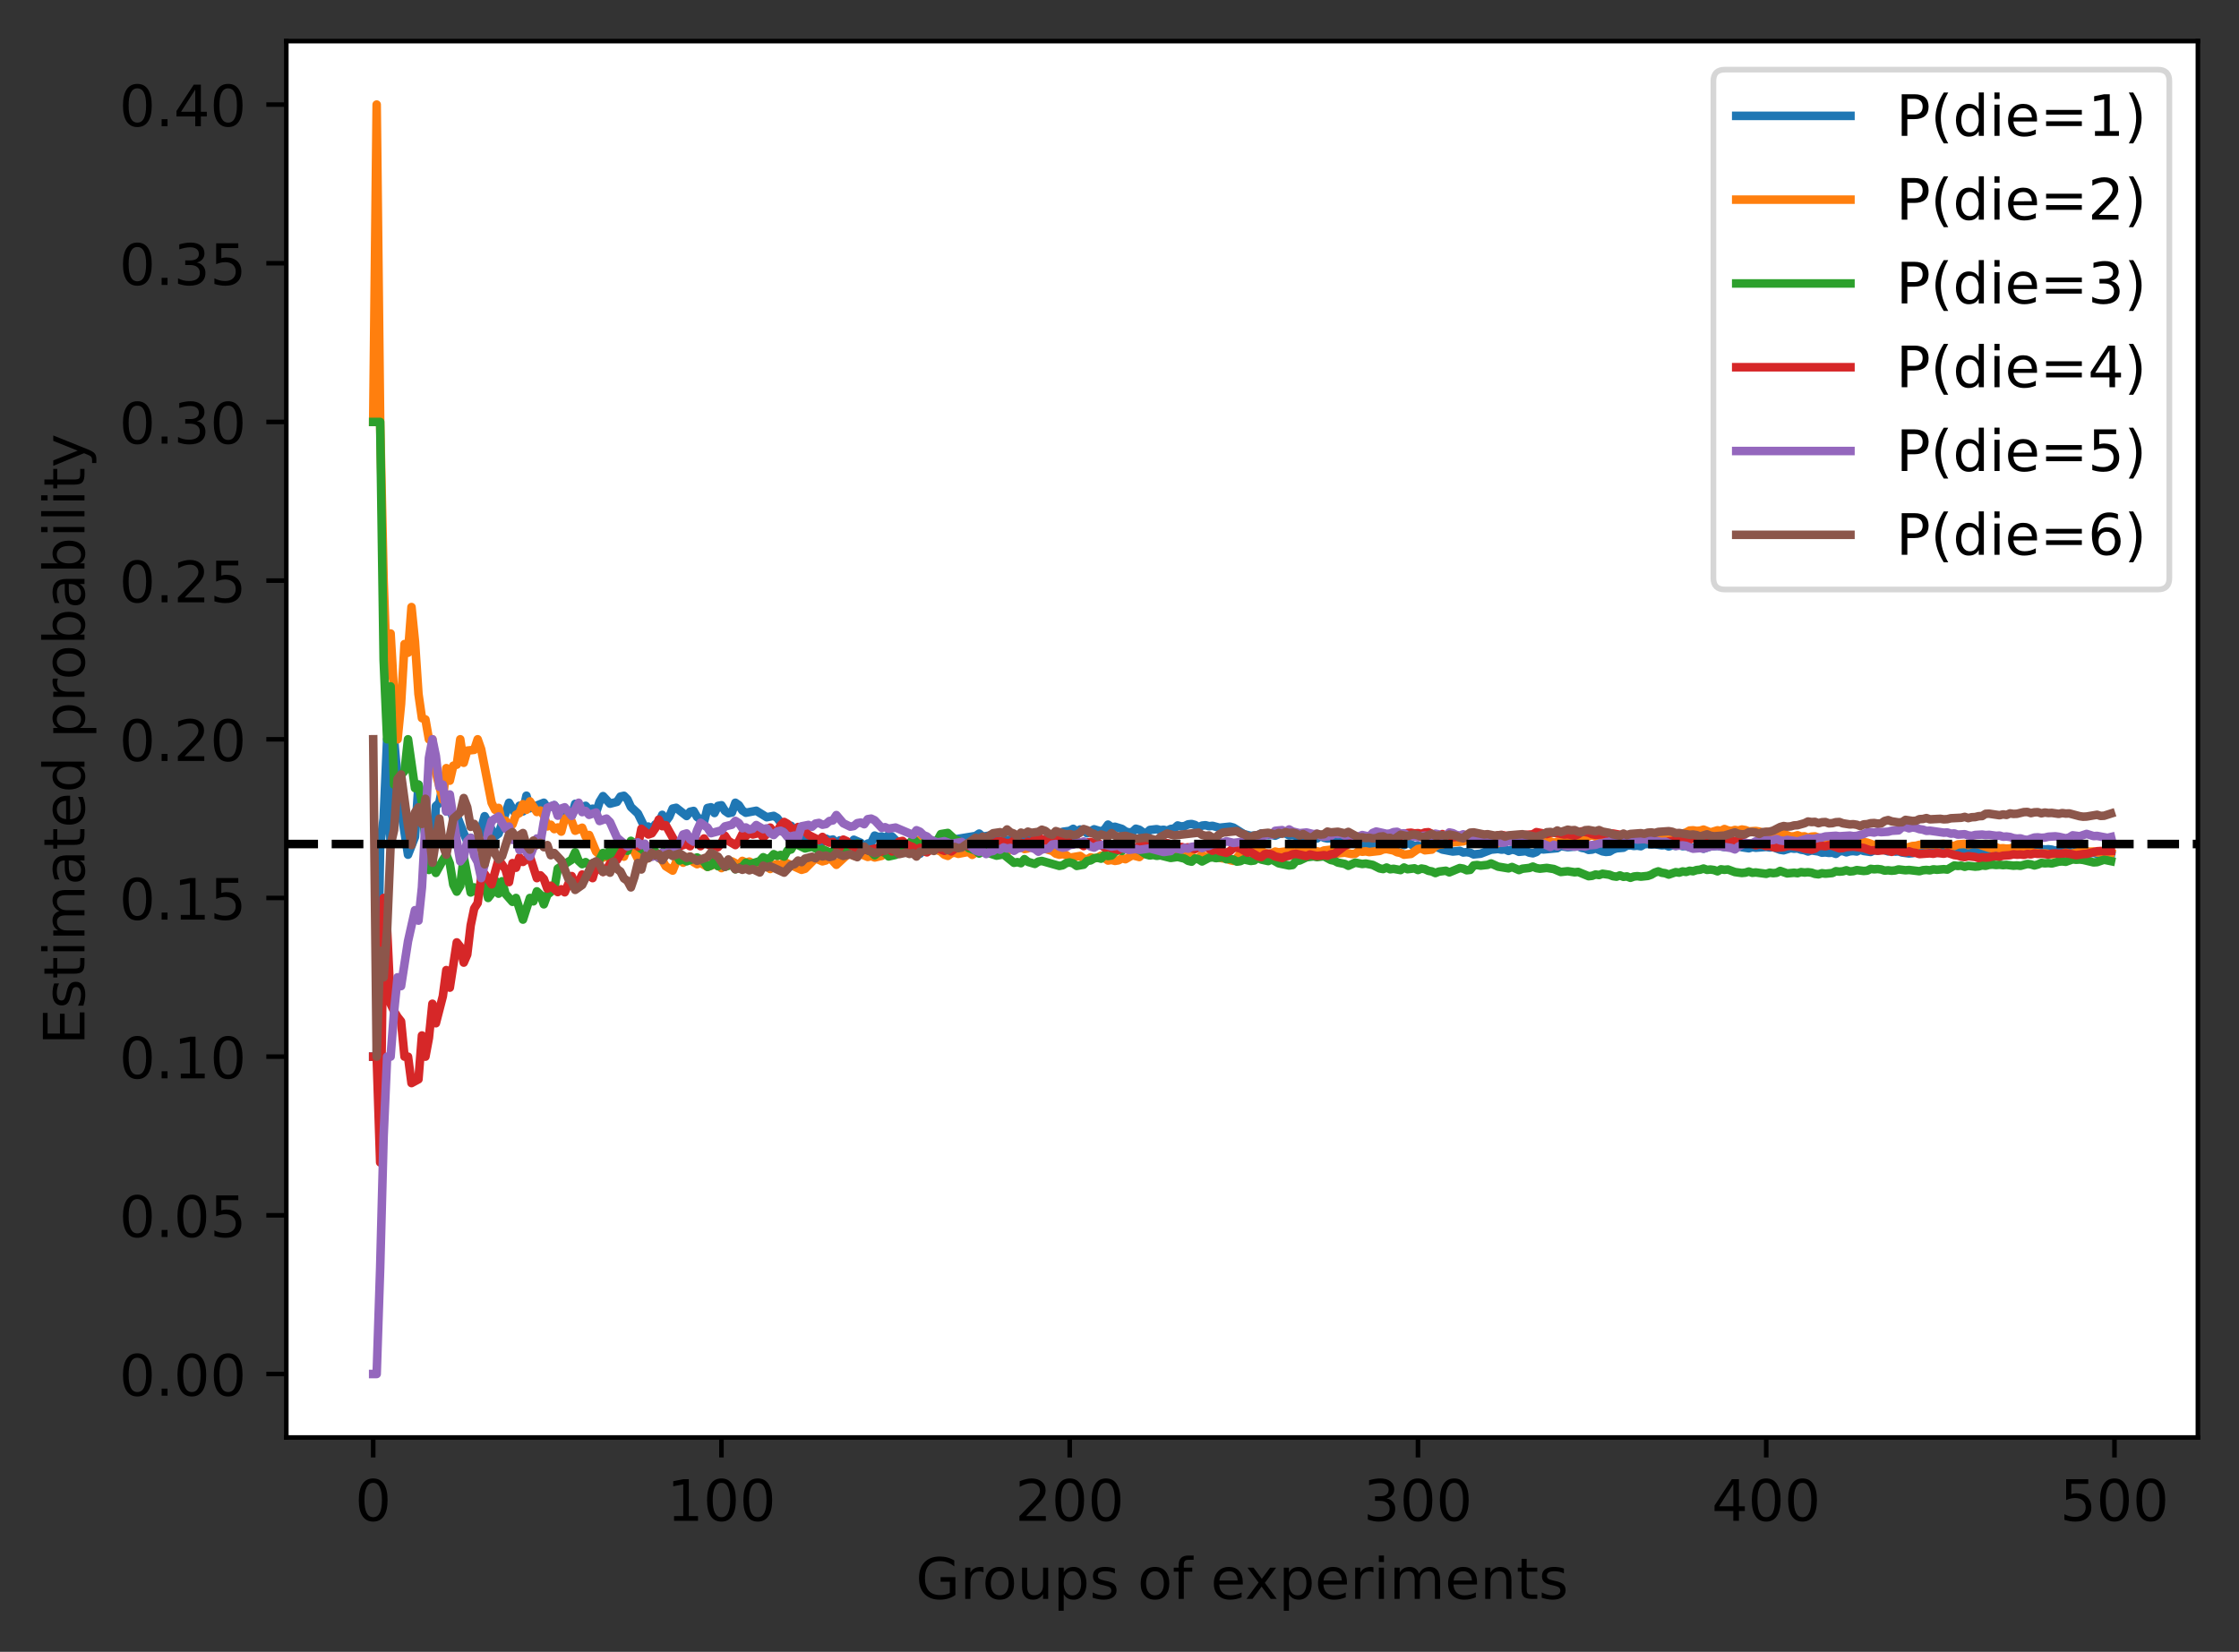 <?xml version="1.0" encoding="utf-8" standalone="no"?>
<!DOCTYPE svg PUBLIC "-//W3C//DTD SVG 1.1//EN"
  "http://www.w3.org/Graphics/SVG/1.1/DTD/svg11.dtd">
<!-- Created with matplotlib (https://matplotlib.org/) -->
<svg height="289.376pt" version="1.1" viewBox="0 0 392.144 289.376" width="392.144pt" xmlns="http://www.w3.org/2000/svg" xmlns:xlink="http://www.w3.org/1999/xlink">
 <rect x="0" y="0" width="392.144" height="289.376" fill="#333333" stroke="none"/>
 <defs>
  <style type="text/css">*{stroke-linecap:butt;stroke-linejoin:round;}</style>
 </defs>
 <g id="figure_1">
  <g id="patch_1">
   <path d="M 0 289.376 
L 392.144 289.376 
L 392.144 0 
L 0 0 
z
" style="fill:none;"/>
  </g>
  <g id="axes_1">
   <g id="patch_2">
    <path d="M 50.144 251.82 
L 384.944 251.82 
L 384.944 7.2 
L 50.144 7.2 
z
" style="fill:#ffffff;"/>
   </g>
   <g id="matplotlib.axis_1">
    <g id="xtick_1">
     <g id="line2d_1">
      <defs>
       <path d="M 0 0 
L 0 3.5 
" id="mb02c4556ef" style="stroke:#000000;stroke-width:0.8;"/>
      </defs>
      <g>
       <use style="stroke:#000000;stroke-width:0.8;" x="65.362" xlink:href="#mb02c4556ef" y="251.82"/>
      </g>
     </g>
     <g id="text_1">
      <!-- 0 -->
      <g transform="translate(62.181 266.418)scale(0.1 -0.1)">
       <defs>
        <path d="M 31.781 66.406 
Q 24.172 66.406 20.328 58.906 
Q 16.5 51.422 16.5 36.375 
Q 16.5 21.391 20.328 13.891 
Q 24.172 6.391 31.781 6.391 
Q 39.453 6.391 43.281 13.891 
Q 47.125 21.391 47.125 36.375 
Q 47.125 51.422 43.281 58.906 
Q 39.453 66.406 31.781 66.406 
z
M 31.781 74.219 
Q 44.047 74.219 50.516 64.516 
Q 56.984 54.828 56.984 36.375 
Q 56.984 17.969 50.516 8.266 
Q 44.047 -1.422 31.781 -1.422 
Q 19.531 -1.422 13.062 8.266 
Q 6.594 17.969 6.594 36.375 
Q 6.594 54.828 13.062 64.516 
Q 19.531 74.219 31.781 74.219 
z
" id="DejaVuSans-48"/>
       </defs>
       <use xlink:href="#DejaVuSans-48"/>
      </g>
     </g>
    </g>
    <g id="xtick_2">
     <g id="line2d_2">
      <g>
       <use style="stroke:#000000;stroke-width:0.8;" x="126.357" xlink:href="#mb02c4556ef" y="251.82"/>
      </g>
     </g>
     <g id="text_2">
      <!-- 100 -->
      <g transform="translate(116.813 266.418)scale(0.1 -0.1)">
       <defs>
        <path d="M 12.406 8.297 
L 28.516 8.297 
L 28.516 63.922 
L 10.984 60.406 
L 10.984 69.391 
L 28.422 72.906 
L 38.281 72.906 
L 38.281 8.297 
L 54.391 8.297 
L 54.391 0 
L 12.406 0 
z
" id="DejaVuSans-49"/>
       </defs>
       <use xlink:href="#DejaVuSans-49"/>
       <use x="63.623" xlink:href="#DejaVuSans-48"/>
       <use x="127.246" xlink:href="#DejaVuSans-48"/>
      </g>
     </g>
    </g>
    <g id="xtick_3">
     <g id="line2d_3">
      <g>
       <use style="stroke:#000000;stroke-width:0.8;" x="187.351" xlink:href="#mb02c4556ef" y="251.82"/>
      </g>
     </g>
     <g id="text_3">
      <!-- 200 -->
      <g transform="translate(177.808 266.418)scale(0.1 -0.1)">
       <defs>
        <path d="M 19.188 8.297 
L 53.609 8.297 
L 53.609 0 
L 7.328 0 
L 7.328 8.297 
Q 12.938 14.109 22.625 23.891 
Q 32.328 33.688 34.812 36.531 
Q 39.547 41.844 41.422 45.531 
Q 43.312 49.219 43.312 52.781 
Q 43.312 58.594 39.234 62.25 
Q 35.156 65.922 28.609 65.922 
Q 23.969 65.922 18.812 64.312 
Q 13.672 62.703 7.812 59.422 
L 7.812 69.391 
Q 13.766 71.781 18.938 73 
Q 24.125 74.219 28.422 74.219 
Q 39.75 74.219 46.484 68.547 
Q 53.219 62.891 53.219 53.422 
Q 53.219 48.922 51.531 44.891 
Q 49.859 40.875 45.406 35.406 
Q 44.188 33.984 37.641 27.219 
Q 31.109 20.453 19.188 8.297 
z
" id="DejaVuSans-50"/>
       </defs>
       <use xlink:href="#DejaVuSans-50"/>
       <use x="63.623" xlink:href="#DejaVuSans-48"/>
       <use x="127.246" xlink:href="#DejaVuSans-48"/>
      </g>
     </g>
    </g>
    <g id="xtick_4">
     <g id="line2d_4">
      <g>
       <use style="stroke:#000000;stroke-width:0.8;" x="248.346" xlink:href="#mb02c4556ef" y="251.82"/>
      </g>
     </g>
     <g id="text_4">
      <!-- 300 -->
      <g transform="translate(238.802 266.418)scale(0.1 -0.1)">
       <defs>
        <path d="M 40.578 39.312 
Q 47.656 37.797 51.625 33 
Q 55.609 28.219 55.609 21.188 
Q 55.609 10.406 48.188 4.484 
Q 40.766 -1.422 27.094 -1.422 
Q 22.516 -1.422 17.656 -0.516 
Q 12.797 0.391 7.625 2.203 
L 7.625 11.719 
Q 11.719 9.328 16.594 8.109 
Q 21.484 6.891 26.812 6.891 
Q 36.078 6.891 40.938 10.547 
Q 45.797 14.203 45.797 21.188 
Q 45.797 27.641 41.281 31.266 
Q 36.766 34.906 28.719 34.906 
L 20.219 34.906 
L 20.219 43.016 
L 29.109 43.016 
Q 36.375 43.016 40.234 45.922 
Q 44.094 48.828 44.094 54.297 
Q 44.094 59.906 40.109 62.906 
Q 36.141 65.922 28.719 65.922 
Q 24.656 65.922 20.016 65.031 
Q 15.375 64.156 9.812 62.312 
L 9.812 71.094 
Q 15.438 72.656 20.344 73.438 
Q 25.25 74.219 29.594 74.219 
Q 40.828 74.219 47.359 69.109 
Q 53.906 64.016 53.906 55.328 
Q 53.906 49.266 50.438 45.094 
Q 46.969 40.922 40.578 39.312 
z
" id="DejaVuSans-51"/>
       </defs>
       <use xlink:href="#DejaVuSans-51"/>
       <use x="63.623" xlink:href="#DejaVuSans-48"/>
       <use x="127.246" xlink:href="#DejaVuSans-48"/>
      </g>
     </g>
    </g>
    <g id="xtick_5">
     <g id="line2d_5">
      <g>
       <use style="stroke:#000000;stroke-width:0.8;" x="309.341" xlink:href="#mb02c4556ef" y="251.82"/>
      </g>
     </g>
     <g id="text_5">
      <!-- 400 -->
      <g transform="translate(299.797 266.418)scale(0.1 -0.1)">
       <defs>
        <path d="M 37.797 64.312 
L 12.891 25.391 
L 37.797 25.391 
z
M 35.203 72.906 
L 47.609 72.906 
L 47.609 25.391 
L 58.016 25.391 
L 58.016 17.188 
L 47.609 17.188 
L 47.609 0 
L 37.797 0 
L 37.797 17.188 
L 4.891 17.188 
L 4.891 26.703 
z
" id="DejaVuSans-52"/>
       </defs>
       <use xlink:href="#DejaVuSans-52"/>
       <use x="63.623" xlink:href="#DejaVuSans-48"/>
       <use x="127.246" xlink:href="#DejaVuSans-48"/>
      </g>
     </g>
    </g>
    <g id="xtick_6">
     <g id="line2d_6">
      <g>
       <use style="stroke:#000000;stroke-width:0.8;" x="370.336" xlink:href="#mb02c4556ef" y="251.82"/>
      </g>
     </g>
     <g id="text_6">
      <!-- 500 -->
      <g transform="translate(360.792 266.418)scale(0.1 -0.1)">
       <defs>
        <path d="M 10.797 72.906 
L 49.516 72.906 
L 49.516 64.594 
L 19.828 64.594 
L 19.828 46.734 
Q 21.969 47.469 24.109 47.828 
Q 26.266 48.188 28.422 48.188 
Q 40.625 48.188 47.75 41.5 
Q 54.891 34.812 54.891 23.391 
Q 54.891 11.625 47.562 5.094 
Q 40.234 -1.422 26.906 -1.422 
Q 22.312 -1.422 17.547 -0.641 
Q 12.797 0.141 7.719 1.703 
L 7.719 11.625 
Q 12.109 9.234 16.797 8.062 
Q 21.484 6.891 26.703 6.891 
Q 35.156 6.891 40.078 11.328 
Q 45.016 15.766 45.016 23.391 
Q 45.016 31 40.078 35.438 
Q 35.156 39.891 26.703 39.891 
Q 22.75 39.891 18.812 39.016 
Q 14.891 38.141 10.797 36.281 
z
" id="DejaVuSans-53"/>
       </defs>
       <use xlink:href="#DejaVuSans-53"/>
       <use x="63.623" xlink:href="#DejaVuSans-48"/>
       <use x="127.246" xlink:href="#DejaVuSans-48"/>
      </g>
     </g>
    </g>
    <g id="text_7">
     <!-- Groups of experiments -->
     <g transform="translate(160.398 280.097)scale(0.1 -0.1)">
      <defs>
       <path d="M 59.516 10.406 
L 59.516 29.984 
L 43.406 29.984 
L 43.406 38.094 
L 69.281 38.094 
L 69.281 6.781 
Q 63.578 2.734 56.688 0.656 
Q 49.812 -1.422 42 -1.422 
Q 24.906 -1.422 15.25 8.562 
Q 5.609 18.562 5.609 36.375 
Q 5.609 54.25 15.25 64.234 
Q 24.906 74.219 42 74.219 
Q 49.125 74.219 55.547 72.453 
Q 61.969 70.703 67.391 67.281 
L 67.391 56.781 
Q 61.922 61.422 55.766 63.766 
Q 49.609 66.109 42.828 66.109 
Q 29.438 66.109 22.719 58.641 
Q 16.016 51.172 16.016 36.375 
Q 16.016 21.625 22.719 14.156 
Q 29.438 6.688 42.828 6.688 
Q 48.047 6.688 52.141 7.594 
Q 56.25 8.5 59.516 10.406 
z
" id="DejaVuSans-71"/>
       <path d="M 41.109 46.297 
Q 39.594 47.172 37.812 47.578 
Q 36.031 48 33.891 48 
Q 26.266 48 22.188 43.047 
Q 18.109 38.094 18.109 28.812 
L 18.109 0 
L 9.078 0 
L 9.078 54.688 
L 18.109 54.688 
L 18.109 46.188 
Q 20.953 51.172 25.484 53.578 
Q 30.031 56 36.531 56 
Q 37.453 56 38.578 55.875 
Q 39.703 55.766 41.062 55.516 
z
" id="DejaVuSans-114"/>
       <path d="M 30.609 48.391 
Q 23.391 48.391 19.188 42.75 
Q 14.984 37.109 14.984 27.297 
Q 14.984 17.484 19.156 11.844 
Q 23.344 6.203 30.609 6.203 
Q 37.797 6.203 41.984 11.859 
Q 46.188 17.531 46.188 27.297 
Q 46.188 37.016 41.984 42.703 
Q 37.797 48.391 30.609 48.391 
z
M 30.609 56 
Q 42.328 56 49.016 48.375 
Q 55.719 40.766 55.719 27.297 
Q 55.719 13.875 49.016 6.219 
Q 42.328 -1.422 30.609 -1.422 
Q 18.844 -1.422 12.172 6.219 
Q 5.516 13.875 5.516 27.297 
Q 5.516 40.766 12.172 48.375 
Q 18.844 56 30.609 56 
z
" id="DejaVuSans-111"/>
       <path d="M 8.5 21.578 
L 8.5 54.688 
L 17.484 54.688 
L 17.484 21.922 
Q 17.484 14.156 20.5 10.266 
Q 23.531 6.391 29.594 6.391 
Q 36.859 6.391 41.078 11.031 
Q 45.312 15.672 45.312 23.688 
L 45.312 54.688 
L 54.297 54.688 
L 54.297 0 
L 45.312 0 
L 45.312 8.406 
Q 42.047 3.422 37.719 1 
Q 33.406 -1.422 27.688 -1.422 
Q 18.266 -1.422 13.375 4.438 
Q 8.5 10.297 8.5 21.578 
z
M 31.109 56 
z
" id="DejaVuSans-117"/>
       <path d="M 18.109 8.203 
L 18.109 -20.797 
L 9.078 -20.797 
L 9.078 54.688 
L 18.109 54.688 
L 18.109 46.391 
Q 20.953 51.266 25.266 53.625 
Q 29.594 56 35.594 56 
Q 45.562 56 51.781 48.094 
Q 58.016 40.188 58.016 27.297 
Q 58.016 14.406 51.781 6.484 
Q 45.562 -1.422 35.594 -1.422 
Q 29.594 -1.422 25.266 0.953 
Q 20.953 3.328 18.109 8.203 
z
M 48.688 27.297 
Q 48.688 37.203 44.609 42.844 
Q 40.531 48.484 33.406 48.484 
Q 26.266 48.484 22.188 42.844 
Q 18.109 37.203 18.109 27.297 
Q 18.109 17.391 22.188 11.75 
Q 26.266 6.109 33.406 6.109 
Q 40.531 6.109 44.609 11.75 
Q 48.688 17.391 48.688 27.297 
z
" id="DejaVuSans-112"/>
       <path d="M 44.281 53.078 
L 44.281 44.578 
Q 40.484 46.531 36.375 47.5 
Q 32.281 48.484 27.875 48.484 
Q 21.188 48.484 17.844 46.438 
Q 14.5 44.391 14.5 40.281 
Q 14.5 37.156 16.891 35.375 
Q 19.281 33.594 26.516 31.984 
L 29.594 31.297 
Q 39.156 29.25 43.188 25.516 
Q 47.219 21.781 47.219 15.094 
Q 47.219 7.469 41.188 3.016 
Q 35.156 -1.422 24.609 -1.422 
Q 20.219 -1.422 15.453 -0.562 
Q 10.688 0.297 5.422 2 
L 5.422 11.281 
Q 10.406 8.688 15.234 7.391 
Q 20.062 6.109 24.812 6.109 
Q 31.156 6.109 34.562 8.281 
Q 37.984 10.453 37.984 14.406 
Q 37.984 18.062 35.516 20.016 
Q 33.062 21.969 24.703 23.781 
L 21.578 24.516 
Q 13.234 26.266 9.516 29.906 
Q 5.812 33.547 5.812 39.891 
Q 5.812 47.609 11.281 51.797 
Q 16.75 56 26.812 56 
Q 31.781 56 36.172 55.266 
Q 40.578 54.547 44.281 53.078 
z
" id="DejaVuSans-115"/>
       <path id="DejaVuSans-32"/>
       <path d="M 37.109 75.984 
L 37.109 68.5 
L 28.516 68.5 
Q 23.688 68.5 21.797 66.547 
Q 19.922 64.594 19.922 59.516 
L 19.922 54.688 
L 34.719 54.688 
L 34.719 47.703 
L 19.922 47.703 
L 19.922 0 
L 10.891 0 
L 10.891 47.703 
L 2.297 47.703 
L 2.297 54.688 
L 10.891 54.688 
L 10.891 58.5 
Q 10.891 67.625 15.141 71.797 
Q 19.391 75.984 28.609 75.984 
z
" id="DejaVuSans-102"/>
       <path d="M 56.203 29.594 
L 56.203 25.203 
L 14.891 25.203 
Q 15.484 15.922 20.484 11.062 
Q 25.484 6.203 34.422 6.203 
Q 39.594 6.203 44.453 7.469 
Q 49.312 8.734 54.109 11.281 
L 54.109 2.781 
Q 49.266 0.734 44.188 -0.344 
Q 39.109 -1.422 33.891 -1.422 
Q 20.797 -1.422 13.156 6.188 
Q 5.516 13.812 5.516 26.812 
Q 5.516 40.234 12.766 48.109 
Q 20.016 56 32.328 56 
Q 43.359 56 49.781 48.891 
Q 56.203 41.797 56.203 29.594 
z
M 47.219 32.234 
Q 47.125 39.594 43.094 43.984 
Q 39.062 48.391 32.422 48.391 
Q 24.906 48.391 20.391 44.141 
Q 15.875 39.891 15.188 32.172 
z
" id="DejaVuSans-101"/>
       <path d="M 54.891 54.688 
L 35.109 28.078 
L 55.906 0 
L 45.312 0 
L 29.391 21.484 
L 13.484 0 
L 2.875 0 
L 24.125 28.609 
L 4.688 54.688 
L 15.281 54.688 
L 29.781 35.203 
L 44.281 54.688 
z
" id="DejaVuSans-120"/>
       <path d="M 9.422 54.688 
L 18.406 54.688 
L 18.406 0 
L 9.422 0 
z
M 9.422 75.984 
L 18.406 75.984 
L 18.406 64.594 
L 9.422 64.594 
z
" id="DejaVuSans-105"/>
       <path d="M 52 44.188 
Q 55.375 50.25 60.062 53.125 
Q 64.75 56 71.094 56 
Q 79.641 56 84.281 50.016 
Q 88.922 44.047 88.922 33.016 
L 88.922 0 
L 79.891 0 
L 79.891 32.719 
Q 79.891 40.578 77.094 44.375 
Q 74.312 48.188 68.609 48.188 
Q 61.625 48.188 57.562 43.547 
Q 53.516 38.922 53.516 30.906 
L 53.516 0 
L 44.484 0 
L 44.484 32.719 
Q 44.484 40.625 41.703 44.406 
Q 38.922 48.188 33.109 48.188 
Q 26.219 48.188 22.156 43.531 
Q 18.109 38.875 18.109 30.906 
L 18.109 0 
L 9.078 0 
L 9.078 54.688 
L 18.109 54.688 
L 18.109 46.188 
Q 21.188 51.219 25.484 53.609 
Q 29.781 56 35.688 56 
Q 41.656 56 45.828 52.969 
Q 50 49.953 52 44.188 
z
" id="DejaVuSans-109"/>
       <path d="M 54.891 33.016 
L 54.891 0 
L 45.906 0 
L 45.906 32.719 
Q 45.906 40.484 42.875 44.328 
Q 39.844 48.188 33.797 48.188 
Q 26.516 48.188 22.312 43.547 
Q 18.109 38.922 18.109 30.906 
L 18.109 0 
L 9.078 0 
L 9.078 54.688 
L 18.109 54.688 
L 18.109 46.188 
Q 21.344 51.125 25.703 53.562 
Q 30.078 56 35.797 56 
Q 45.219 56 50.047 50.172 
Q 54.891 44.344 54.891 33.016 
z
" id="DejaVuSans-110"/>
       <path d="M 18.312 70.219 
L 18.312 54.688 
L 36.812 54.688 
L 36.812 47.703 
L 18.312 47.703 
L 18.312 18.016 
Q 18.312 11.328 20.141 9.422 
Q 21.969 7.516 27.594 7.516 
L 36.812 7.516 
L 36.812 0 
L 27.594 0 
Q 17.188 0 13.234 3.875 
Q 9.281 7.766 9.281 18.016 
L 9.281 47.703 
L 2.688 47.703 
L 2.688 54.688 
L 9.281 54.688 
L 9.281 70.219 
z
" id="DejaVuSans-116"/>
      </defs>
      <use xlink:href="#DejaVuSans-71"/>
      <use x="77.49" xlink:href="#DejaVuSans-114"/>
      <use x="116.354" xlink:href="#DejaVuSans-111"/>
      <use x="177.535" xlink:href="#DejaVuSans-117"/>
      <use x="240.914" xlink:href="#DejaVuSans-112"/>
      <use x="304.391" xlink:href="#DejaVuSans-115"/>
      <use x="356.49" xlink:href="#DejaVuSans-32"/>
      <use x="388.277" xlink:href="#DejaVuSans-111"/>
      <use x="449.459" xlink:href="#DejaVuSans-102"/>
      <use x="484.664" xlink:href="#DejaVuSans-32"/>
      <use x="516.451" xlink:href="#DejaVuSans-101"/>
      <use x="576.225" xlink:href="#DejaVuSans-120"/>
      <use x="635.404" xlink:href="#DejaVuSans-112"/>
      <use x="698.881" xlink:href="#DejaVuSans-101"/>
      <use x="760.404" xlink:href="#DejaVuSans-114"/>
      <use x="801.518" xlink:href="#DejaVuSans-105"/>
      <use x="829.301" xlink:href="#DejaVuSans-109"/>
      <use x="926.713" xlink:href="#DejaVuSans-101"/>
      <use x="988.236" xlink:href="#DejaVuSans-110"/>
      <use x="1051.615" xlink:href="#DejaVuSans-116"/>
      <use x="1090.824" xlink:href="#DejaVuSans-115"/>
     </g>
    </g>
   </g>
   <g id="matplotlib.axis_2">
    <g id="ytick_1">
     <g id="line2d_7">
      <defs>
       <path d="M 0 0 
L -3.5 0 
" id="m9c6f1b43de" style="stroke:#000000;stroke-width:0.8;"/>
      </defs>
      <g>
       <use style="stroke:#000000;stroke-width:0.8;" x="50.144" xlink:href="#m9c6f1b43de" y="240.701"/>
      </g>
     </g>
     <g id="text_8">
      <!-- 0.00 -->
      <g transform="translate(20.878 244.5)scale(0.1 -0.1)">
       <defs>
        <path d="M 10.688 12.406 
L 21 12.406 
L 21 0 
L 10.688 0 
z
" id="DejaVuSans-46"/>
       </defs>
       <use xlink:href="#DejaVuSans-48"/>
       <use x="63.623" xlink:href="#DejaVuSans-46"/>
       <use x="95.41" xlink:href="#DejaVuSans-48"/>
       <use x="159.033" xlink:href="#DejaVuSans-48"/>
      </g>
     </g>
    </g>
    <g id="ytick_2">
     <g id="line2d_8">
      <g>
       <use style="stroke:#000000;stroke-width:0.8;" x="50.144" xlink:href="#m9c6f1b43de" y="212.903"/>
      </g>
     </g>
     <g id="text_9">
      <!-- 0.05 -->
      <g transform="translate(20.878 216.702)scale(0.1 -0.1)">
       <use xlink:href="#DejaVuSans-48"/>
       <use x="63.623" xlink:href="#DejaVuSans-46"/>
       <use x="95.41" xlink:href="#DejaVuSans-48"/>
       <use x="159.033" xlink:href="#DejaVuSans-53"/>
      </g>
     </g>
    </g>
    <g id="ytick_3">
     <g id="line2d_9">
      <g>
       <use style="stroke:#000000;stroke-width:0.8;" x="50.144" xlink:href="#m9c6f1b43de" y="185.105"/>
      </g>
     </g>
     <g id="text_10">
      <!-- 0.10 -->
      <g transform="translate(20.878 188.905)scale(0.1 -0.1)">
       <use xlink:href="#DejaVuSans-48"/>
       <use x="63.623" xlink:href="#DejaVuSans-46"/>
       <use x="95.41" xlink:href="#DejaVuSans-49"/>
       <use x="159.033" xlink:href="#DejaVuSans-48"/>
      </g>
     </g>
    </g>
    <g id="ytick_4">
     <g id="line2d_10">
      <g>
       <use style="stroke:#000000;stroke-width:0.8;" x="50.144" xlink:href="#m9c6f1b43de" y="157.308"/>
      </g>
     </g>
     <g id="text_11">
      <!-- 0.15 -->
      <g transform="translate(20.878 161.107)scale(0.1 -0.1)">
       <use xlink:href="#DejaVuSans-48"/>
       <use x="63.623" xlink:href="#DejaVuSans-46"/>
       <use x="95.41" xlink:href="#DejaVuSans-49"/>
       <use x="159.033" xlink:href="#DejaVuSans-53"/>
      </g>
     </g>
    </g>
    <g id="ytick_5">
     <g id="line2d_11">
      <g>
       <use style="stroke:#000000;stroke-width:0.8;" x="50.144" xlink:href="#m9c6f1b43de" y="129.51"/>
      </g>
     </g>
     <g id="text_12">
      <!-- 0.20 -->
      <g transform="translate(20.878 133.309)scale(0.1 -0.1)">
       <use xlink:href="#DejaVuSans-48"/>
       <use x="63.623" xlink:href="#DejaVuSans-46"/>
       <use x="95.41" xlink:href="#DejaVuSans-50"/>
       <use x="159.033" xlink:href="#DejaVuSans-48"/>
      </g>
     </g>
    </g>
    <g id="ytick_6">
     <g id="line2d_12">
      <g>
       <use style="stroke:#000000;stroke-width:0.8;" x="50.144" xlink:href="#m9c6f1b43de" y="101.712"/>
      </g>
     </g>
     <g id="text_13">
      <!-- 0.25 -->
      <g transform="translate(20.878 105.511)scale(0.1 -0.1)">
       <use xlink:href="#DejaVuSans-48"/>
       <use x="63.623" xlink:href="#DejaVuSans-46"/>
       <use x="95.41" xlink:href="#DejaVuSans-50"/>
       <use x="159.033" xlink:href="#DejaVuSans-53"/>
      </g>
     </g>
    </g>
    <g id="ytick_7">
     <g id="line2d_13">
      <g>
       <use style="stroke:#000000;stroke-width:0.8;" x="50.144" xlink:href="#m9c6f1b43de" y="73.915"/>
      </g>
     </g>
     <g id="text_14">
      <!-- 0.30 -->
      <g transform="translate(20.878 77.714)scale(0.1 -0.1)">
       <use xlink:href="#DejaVuSans-48"/>
       <use x="63.623" xlink:href="#DejaVuSans-46"/>
       <use x="95.41" xlink:href="#DejaVuSans-51"/>
       <use x="159.033" xlink:href="#DejaVuSans-48"/>
      </g>
     </g>
    </g>
    <g id="ytick_8">
     <g id="line2d_14">
      <g>
       <use style="stroke:#000000;stroke-width:0.8;" x="50.144" xlink:href="#m9c6f1b43de" y="46.117"/>
      </g>
     </g>
     <g id="text_15">
      <!-- 0.35 -->
      <g transform="translate(20.878 49.916)scale(0.1 -0.1)">
       <use xlink:href="#DejaVuSans-48"/>
       <use x="63.623" xlink:href="#DejaVuSans-46"/>
       <use x="95.41" xlink:href="#DejaVuSans-51"/>
       <use x="159.033" xlink:href="#DejaVuSans-53"/>
      </g>
     </g>
    </g>
    <g id="ytick_9">
     <g id="line2d_15">
      <g>
       <use style="stroke:#000000;stroke-width:0.8;" x="50.144" xlink:href="#m9c6f1b43de" y="18.319"/>
      </g>
     </g>
     <g id="text_16">
      <!-- 0.40 -->
      <g transform="translate(20.878 22.118)scale(0.1 -0.1)">
       <use xlink:href="#DejaVuSans-48"/>
       <use x="63.623" xlink:href="#DejaVuSans-46"/>
       <use x="95.41" xlink:href="#DejaVuSans-52"/>
       <use x="159.033" xlink:href="#DejaVuSans-48"/>
      </g>
     </g>
    </g>
    <g id="text_17">
     <!-- Estimated probability -->
     <g transform="translate(14.798 183.033)rotate(-90)scale(0.1 -0.1)">
      <defs>
       <path d="M 9.812 72.906 
L 55.906 72.906 
L 55.906 64.594 
L 19.672 64.594 
L 19.672 43.016 
L 54.391 43.016 
L 54.391 34.719 
L 19.672 34.719 
L 19.672 8.297 
L 56.781 8.297 
L 56.781 0 
L 9.812 0 
z
" id="DejaVuSans-69"/>
       <path d="M 34.281 27.484 
Q 23.391 27.484 19.188 25 
Q 14.984 22.516 14.984 16.5 
Q 14.984 11.719 18.141 8.906 
Q 21.297 6.109 26.703 6.109 
Q 34.188 6.109 38.703 11.406 
Q 43.219 16.703 43.219 25.484 
L 43.219 27.484 
z
M 52.203 31.203 
L 52.203 0 
L 43.219 0 
L 43.219 8.297 
Q 40.141 3.328 35.547 0.953 
Q 30.953 -1.422 24.312 -1.422 
Q 15.922 -1.422 10.953 3.297 
Q 6 8.016 6 15.922 
Q 6 25.141 12.172 29.828 
Q 18.359 34.516 30.609 34.516 
L 43.219 34.516 
L 43.219 35.406 
Q 43.219 41.609 39.141 45 
Q 35.062 48.391 27.688 48.391 
Q 23 48.391 18.547 47.266 
Q 14.109 46.141 10.016 43.891 
L 10.016 52.203 
Q 14.938 54.109 19.578 55.047 
Q 24.219 56 28.609 56 
Q 40.484 56 46.344 49.844 
Q 52.203 43.703 52.203 31.203 
z
" id="DejaVuSans-97"/>
       <path d="M 45.406 46.391 
L 45.406 75.984 
L 54.391 75.984 
L 54.391 0 
L 45.406 0 
L 45.406 8.203 
Q 42.578 3.328 38.25 0.953 
Q 33.938 -1.422 27.875 -1.422 
Q 17.969 -1.422 11.734 6.484 
Q 5.516 14.406 5.516 27.297 
Q 5.516 40.188 11.734 48.094 
Q 17.969 56 27.875 56 
Q 33.938 56 38.25 53.625 
Q 42.578 51.266 45.406 46.391 
z
M 14.797 27.297 
Q 14.797 17.391 18.875 11.75 
Q 22.953 6.109 30.078 6.109 
Q 37.203 6.109 41.297 11.75 
Q 45.406 17.391 45.406 27.297 
Q 45.406 37.203 41.297 42.844 
Q 37.203 48.484 30.078 48.484 
Q 22.953 48.484 18.875 42.844 
Q 14.797 37.203 14.797 27.297 
z
" id="DejaVuSans-100"/>
       <path d="M 48.688 27.297 
Q 48.688 37.203 44.609 42.844 
Q 40.531 48.484 33.406 48.484 
Q 26.266 48.484 22.188 42.844 
Q 18.109 37.203 18.109 27.297 
Q 18.109 17.391 22.188 11.75 
Q 26.266 6.109 33.406 6.109 
Q 40.531 6.109 44.609 11.75 
Q 48.688 17.391 48.688 27.297 
z
M 18.109 46.391 
Q 20.953 51.266 25.266 53.625 
Q 29.594 56 35.594 56 
Q 45.562 56 51.781 48.094 
Q 58.016 40.188 58.016 27.297 
Q 58.016 14.406 51.781 6.484 
Q 45.562 -1.422 35.594 -1.422 
Q 29.594 -1.422 25.266 0.953 
Q 20.953 3.328 18.109 8.203 
L 18.109 0 
L 9.078 0 
L 9.078 75.984 
L 18.109 75.984 
z
" id="DejaVuSans-98"/>
       <path d="M 9.422 75.984 
L 18.406 75.984 
L 18.406 0 
L 9.422 0 
z
" id="DejaVuSans-108"/>
       <path d="M 32.172 -5.078 
Q 28.375 -14.844 24.75 -17.812 
Q 21.141 -20.797 15.094 -20.797 
L 7.906 -20.797 
L 7.906 -13.281 
L 13.188 -13.281 
Q 16.891 -13.281 18.938 -11.516 
Q 21 -9.766 23.484 -3.219 
L 25.094 0.875 
L 2.984 54.688 
L 12.5 54.688 
L 29.594 11.922 
L 46.688 54.688 
L 56.203 54.688 
z
" id="DejaVuSans-121"/>
      </defs>
      <use xlink:href="#DejaVuSans-69"/>
      <use x="63.184" xlink:href="#DejaVuSans-115"/>
      <use x="115.283" xlink:href="#DejaVuSans-116"/>
      <use x="154.492" xlink:href="#DejaVuSans-105"/>
      <use x="182.275" xlink:href="#DejaVuSans-109"/>
      <use x="279.688" xlink:href="#DejaVuSans-97"/>
      <use x="340.967" xlink:href="#DejaVuSans-116"/>
      <use x="380.176" xlink:href="#DejaVuSans-101"/>
      <use x="441.699" xlink:href="#DejaVuSans-100"/>
      <use x="505.176" xlink:href="#DejaVuSans-32"/>
      <use x="536.963" xlink:href="#DejaVuSans-112"/>
      <use x="600.439" xlink:href="#DejaVuSans-114"/>
      <use x="639.303" xlink:href="#DejaVuSans-111"/>
      <use x="700.484" xlink:href="#DejaVuSans-98"/>
      <use x="763.961" xlink:href="#DejaVuSans-97"/>
      <use x="825.24" xlink:href="#DejaVuSans-98"/>
      <use x="888.717" xlink:href="#DejaVuSans-105"/>
      <use x="916.5" xlink:href="#DejaVuSans-108"/>
      <use x="944.283" xlink:href="#DejaVuSans-105"/>
      <use x="972.066" xlink:href="#DejaVuSans-116"/>
      <use x="1011.275" xlink:href="#DejaVuSans-121"/>
     </g>
    </g>
   </g>
   <g id="line2d_16">
    <path clip-path="url(#p33208dd9a6)" d="M 65.362 185.105 
L 65.972 185.105 
L 66.582 148.042 
L 67.192 143.409 
L 67.802 129.51 
L 68.412 148.042 
L 69.022 129.51 
L 69.632 136.459 
L 70.242 141.865 
L 71.461 149.727 
L 72.681 146.616 
L 73.291 137.452 
L 73.901 140.629 
L 74.511 146.884 
L 75.121 145.862 
L 75.731 151.13 
L 76.341 141.214 
L 76.951 140.629 
L 77.561 137.452 
L 78.171 142.145 
L 78.781 141.596 
L 79.391 143.409 
L 80.001 142.853 
L 81.221 145.983 
L 81.831 147.38 
L 82.44 146.764 
L 83.05 148.042 
L 83.66 147.444 
L 84.88 142.988 
L 86.71 146.498 
L 87.32 146.038 
L 89.15 140.629 
L 90.37 142.747 
L 90.98 141.146 
L 91.59 142.145 
L 92.2 139.394 
L 92.81 141.596 
L 95.249 140.629 
L 95.859 141.501 
L 97.079 141.049 
L 98.909 143.409 
L 100.129 142.93 
L 100.739 140.818 
L 101.349 141.556 
L 102.569 141.167 
L 103.179 141.865 
L 103.789 141.672 
L 104.399 142.34 
L 105.008 140.461 
L 105.618 139.467 
L 106.838 140.79 
L 108.058 140.472 
L 108.668 139.548 
L 109.278 139.411 
L 109.888 140.028 
L 110.498 141.37 
L 111.718 142.506 
L 112.938 144.992 
L 113.548 144.799 
L 114.158 145.296 
L 114.768 144.426 
L 115.378 144.246 
L 115.988 142.747 
L 116.597 143.899 
L 117.207 143.086 
L 117.817 141.652 
L 118.427 141.514 
L 120.257 142.951 
L 120.867 142.2 
L 121.477 142.064 
L 122.087 143.113 
L 123.307 143.988 
L 123.917 141.546 
L 124.527 141.423 
L 125.137 142.426 
L 125.747 141.185 
L 126.357 141.069 
L 126.967 142.046 
L 127.577 142.464 
L 128.186 142.34 
L 128.796 140.629 
L 129.406 141.049 
L 130.016 141.98 
L 130.626 142.379 
L 132.456 142.031 
L 134.286 143.165 
L 135.506 142.93 
L 136.116 143.29 
L 136.726 144.116 
L 137.946 144.799 
L 138.556 144.672 
L 139.166 145.46 
L 140.385 146.099 
L 140.995 146.856 
L 142.825 147.752 
L 144.045 147.472 
L 144.655 146.91 
L 145.265 147.199 
L 145.875 147.066 
L 146.485 147.765 
L 147.095 147.218 
L 147.705 147.906 
L 148.315 148.177 
L 148.925 148.042 
L 149.535 147.109 
L 150.755 147.648 
L 151.364 148.303 
L 151.974 147.783 
L 152.584 147.656 
L 153.194 146.38 
L 153.804 146.646 
L 154.414 146.529 
L 155.024 146.79 
L 155.634 146.301 
L 156.244 146.559 
L 157.464 147.798 
L 159.294 148.52 
L 159.904 149.111 
L 160.514 148.986 
L 161.124 149.567 
L 162.344 147.926 
L 162.953 148.157 
L 163.563 147.355 
L 164.173 147.587 
L 164.783 148.155 
L 166.613 146.821 
L 167.223 147.049 
L 170.883 146.444 
L 171.493 146.03 
L 172.103 146.568 
L 173.323 146.376 
L 173.933 146.903 
L 175.762 147.533 
L 176.372 147.13 
L 176.982 147.337 
L 178.202 146.547 
L 180.032 147.159 
L 180.642 146.774 
L 181.252 147.266 
L 181.862 147.463 
L 182.472 147.946 
L 183.082 146.991 
L 184.912 146.725 
L 185.522 146.357 
L 186.131 145.714 
L 187.351 145.552 
L 187.961 145.198 
L 188.571 145.668 
L 189.181 145.317 
L 189.791 145.511 
L 190.401 145.973 
L 191.621 145.28 
L 192.841 145.659 
L 193.451 145.319 
L 194.061 144.458 
L 194.671 144.91 
L 195.281 144.838 
L 196.501 145.211 
L 197.111 145.651 
L 197.72 145.832 
L 198.33 145.757 
L 198.94 145.178 
L 199.55 145.358 
L 200.16 145.788 
L 200.77 145.964 
L 201.38 145.394 
L 202.6 145.254 
L 203.21 145.429 
L 203.82 145.36 
L 204.43 145.533 
L 205.04 145.222 
L 205.65 145.154 
L 206.26 144.607 
L 206.87 144.781 
L 207.48 144.716 
L 208.09 144.414 
L 208.7 144.351 
L 209.309 144.523 
L 209.919 144.927 
L 210.529 144.63 
L 211.139 144.567 
L 211.749 144.735 
L 212.359 144.672 
L 213.579 145.004 
L 215.409 144.816 
L 216.019 144.978 
L 217.849 146.122 
L 219.069 146.43 
L 220.289 146.298 
L 220.898 146.015 
L 222.118 146.318 
L 222.728 146.253 
L 223.338 146.402 
L 224.558 145.849 
L 225.168 145.998 
L 225.778 146.357 
L 226.388 146.294 
L 226.998 146.439 
L 227.608 146.792 
L 228.218 146.935 
L 228.828 146.664 
L 229.438 146.6 
L 230.658 146.884 
L 231.268 146.413 
L 231.878 146.757 
L 232.487 146.896 
L 233.097 146.833 
L 233.707 146.971 
L 234.317 146.709 
L 234.927 147.045 
L 235.537 146.983 
L 236.147 147.119 
L 236.757 147.45 
L 237.367 147.387 
L 238.587 148.042 
L 239.197 147.977 
L 239.807 147.719 
L 240.417 148.042 
L 241.637 148.297 
L 242.247 148.042 
L 244.076 147.853 
L 244.686 147.979 
L 245.296 147.729 
L 245.906 148.042 
L 246.516 147.607 
L 247.736 148.227 
L 248.346 148.165 
L 248.956 148.287 
L 250.786 148.103 
L 251.396 148.405 
L 252.006 148.525 
L 252.616 148.824 
L 254.446 149.174 
L 255.665 149.048 
L 256.275 149.34 
L 256.885 149.277 
L 257.495 149.391 
L 258.105 149.679 
L 259.325 149.552 
L 261.155 148.848 
L 262.375 148.728 
L 262.985 148.84 
L 263.595 148.781 
L 264.205 149.062 
L 264.815 148.833 
L 265.425 148.943 
L 266.035 149.221 
L 267.254 149.102 
L 267.864 149.377 
L 268.474 149.484 
L 269.084 149.259 
L 269.694 148.704 
L 270.304 148.812 
L 272.744 148.585 
L 273.354 148.204 
L 274.574 148.419 
L 276.404 148.255 
L 277.014 148.521 
L 277.624 148.626 
L 278.233 148.889 
L 278.843 148.834 
L 279.453 148.621 
L 280.673 149.141 
L 281.283 149.242 
L 281.893 149.187 
L 282.503 148.82 
L 283.113 148.611 
L 284.333 148.505 
L 284.943 148.144 
L 285.553 148.093 
L 286.163 148.195 
L 286.773 148.144 
L 287.383 148.245 
L 287.993 147.89 
L 288.603 147.84 
L 289.213 147.941 
L 289.822 147.891 
L 291.042 148.092 
L 291.652 148.042 
L 292.262 148.29 
L 292.872 148.091 
L 293.482 148.19 
L 294.092 147.993 
L 294.702 148.238 
L 295.312 148.189 
L 295.922 148.433 
L 296.532 148.53 
L 297.752 148.43 
L 298.362 148.671 
L 299.582 148.282 
L 300.802 148.185 
L 302.021 148.375 
L 302.631 148.184 
L 303.241 148.279 
L 303.851 148.089 
L 304.461 148.183 
L 305.071 148.418 
L 306.291 148.603 
L 306.901 148.415 
L 307.511 148.507 
L 309.341 148.365 
L 309.951 148.457 
L 310.561 148.41 
L 311.781 148.865 
L 312.391 148.955 
L 313.61 148.587 
L 314.22 148.676 
L 314.83 148.629 
L 315.44 148.853 
L 316.05 148.941 
L 316.66 149.164 
L 317.27 148.982 
L 318.49 149.156 
L 319.1 149.375 
L 319.71 149.328 
L 320.32 149.413 
L 320.93 149.366 
L 321.54 149.582 
L 322.15 149.14 
L 322.76 149.093 
L 323.37 149.309 
L 323.98 149.132 
L 324.589 149.086 
L 325.199 149.17 
L 325.809 148.864 
L 326.419 149.079 
L 327.639 149.246 
L 328.249 148.943 
L 328.859 149.026 
L 329.469 148.853 
L 330.079 148.936 
L 330.689 149.147 
L 331.299 148.975 
L 331.909 149.184 
L 332.519 149.139 
L 333.129 149.347 
L 334.349 149.509 
L 334.959 149.464 
L 335.569 149.294 
L 336.178 149.25 
L 336.788 149.455 
L 338.618 149.321 
L 339.228 149.401 
L 339.838 149.357 
L 340.448 149.19 
L 341.668 149.103 
L 342.278 149.304 
L 344.108 149.175 
L 344.718 148.89 
L 345.938 149.047 
L 346.548 149.005 
L 347.158 149.203 
L 347.767 149.16 
L 348.377 149.237 
L 349.597 149.153 
L 350.207 148.873 
L 350.817 148.951 
L 351.427 148.909 
L 352.037 149.104 
L 352.647 149.063 
L 353.257 148.904 
L 353.867 148.98 
L 354.477 148.822 
L 355.087 148.898 
L 355.697 148.625 
L 356.917 148.777 
L 357.527 148.737 
L 358.137 148.812 
L 358.747 148.772 
L 359.356 148.848 
L 359.966 149.037 
L 360.576 148.882 
L 361.796 149.031 
L 363.016 149.406 
L 363.626 149.139 
L 365.456 149.583 
L 366.676 149.39 
L 367.286 149.574 
L 368.506 149.493 
L 369.726 149.747 
L 369.726 149.747 
" style="fill:none;stroke:#1f77b4;stroke-linecap:square;stroke-width:1.5;"/>
   </g>
   <g id="line2d_17">
    <path clip-path="url(#p33208dd9a6)" d="M 65.362 73.915 
L 65.972 18.319 
L 66.582 73.915 
L 67.192 101.712 
L 67.802 118.391 
L 68.412 110.978 
L 69.022 121.568 
L 69.632 129.51 
L 70.242 123.333 
L 70.851 112.831 
L 71.461 114.348 
L 72.071 106.345 
L 72.681 112.404 
L 73.291 121.568 
L 73.901 125.804 
L 74.511 126.035 
L 75.121 129.51 
L 75.731 129.51 
L 76.341 135.362 
L 77.561 140.1 
L 78.171 134.564 
L 78.781 136.762 
L 79.391 134.143 
L 80.001 133.958 
L 80.611 129.51 
L 81.221 133.628 
L 81.831 131.496 
L 83.05 131.363 
L 83.66 129.51 
L 84.27 131.247 
L 86.1 140.629 
L 86.71 141.865 
L 87.32 141.531 
L 87.93 144.14 
L 88.54 143.765 
L 89.15 144.799 
L 89.76 144.426 
L 90.37 142.747 
L 90.98 142.439 
L 91.59 140.882 
L 92.2 141.865 
L 92.81 140.387 
L 94.029 142.251 
L 94.639 141.991 
L 95.249 142.853 
L 95.859 144.771 
L 96.469 144.478 
L 97.079 145.245 
L 97.689 144.953 
L 98.299 145.683 
L 98.909 143.409 
L 99.519 143.165 
L 100.129 143.888 
L 100.739 145.529 
L 101.959 145.004 
L 102.569 146.547 
L 103.179 146.277 
L 104.399 149.182 
L 105.618 150.255 
L 106.228 149.95 
L 106.838 150.459 
L 107.448 150.16 
L 108.058 149.086 
L 109.278 150.073 
L 109.888 148.292 
L 110.498 148.042 
L 111.718 150.449 
L 112.328 150.18 
L 112.938 150.622 
L 113.548 148.273 
L 114.158 148.728 
L 114.768 149.85 
L 115.988 150.689 
L 116.597 151.748 
L 117.817 152.515 
L 118.427 150.99 
L 119.037 150.124 
L 119.647 151.13 
L 120.257 150.282 
L 120.867 150.056 
L 121.477 151.031 
L 122.087 151.393 
L 122.697 151.163 
L 123.917 151.863 
L 125.747 151.192 
L 126.357 152.078 
L 126.967 151.312 
L 127.577 151.64 
L 128.186 150.893 
L 129.406 151.538 
L 130.016 150.813 
L 130.626 151.13 
L 131.236 150.932 
L 131.846 151.243 
L 132.456 152.049 
L 133.066 151.351 
L 133.676 151.65 
L 134.286 151.456 
L 134.896 152.232 
L 135.506 151.556 
L 136.116 151.368 
L 136.726 151.654 
L 137.336 151.001 
L 140.385 152.376 
L 140.995 152.193 
L 142.825 150.358 
L 144.045 150.893 
L 144.655 150.73 
L 145.265 150.148 
L 146.485 151.499 
L 148.315 149.8 
L 148.925 149.653 
L 149.535 149.908 
L 150.755 149.619 
L 151.974 150.115 
L 152.584 149.972 
L 153.194 150.215 
L 154.414 149.933 
L 155.024 149.419 
L 155.634 149.659 
L 156.244 148.783 
L 156.854 149.024 
L 157.464 148.895 
L 158.074 149.132 
L 158.684 148.282 
L 159.904 148.042 
L 160.514 147.216 
L 161.124 147.103 
L 162.344 147.579 
L 163.563 148.728 
L 164.783 149.172 
L 165.393 149.727 
L 166.003 149.94 
L 166.613 149.484 
L 167.223 149.366 
L 167.833 149.577 
L 169.663 149.227 
L 170.273 149.756 
L 171.493 148.889 
L 172.103 149.095 
L 172.713 148.67 
L 173.323 149.187 
L 173.933 148.767 
L 174.542 149.277 
L 175.762 149.06 
L 176.372 149.257 
L 176.982 148.243 
L 177.592 147.841 
L 178.202 147.743 
L 179.422 148.732 
L 180.032 148.63 
L 180.642 148.237 
L 181.252 148.139 
L 181.862 148.331 
L 182.472 148.234 
L 183.082 148.71 
L 184.302 149.082 
L 184.912 149.547 
L 185.522 149.727 
L 186.131 149.625 
L 186.741 149.802 
L 187.351 150.255 
L 189.181 149.95 
L 189.791 150.392 
L 190.401 150.561 
L 191.011 150.19 
L 191.621 150.358 
L 192.231 150.259 
L 192.841 149.895 
L 194.061 150.752 
L 194.671 150.652 
L 195.281 150.813 
L 195.891 150.714 
L 196.501 150.358 
L 197.111 150.518 
L 198.33 149.819 
L 199.55 150.138 
L 200.16 149.544 
L 200.77 149.205 
L 201.38 149.117 
L 201.99 149.524 
L 202.6 149.19 
L 204.43 149.66 
L 205.04 149.573 
L 205.65 149.727 
L 206.26 150.119 
L 206.87 149.792 
L 207.48 149.943 
L 208.09 149.856 
L 208.7 150.005 
L 209.309 150.388 
L 209.919 150.3 
L 210.529 149.748 
L 211.139 150.127 
L 211.749 150.041 
L 212.359 149.727 
L 212.969 149.872 
L 213.579 150.244 
L 214.189 150.387 
L 214.799 150.302 
L 215.409 150.668 
L 216.019 150.807 
L 216.629 150.275 
L 217.239 149.524 
L 217.849 149.223 
L 218.459 148.262 
L 220.289 148.696 
L 221.508 149.412 
L 222.118 149.55 
L 222.728 149.473 
L 223.338 149.182 
L 223.948 149.32 
L 225.778 149.095 
L 226.388 149.231 
L 226.998 149.575 
L 227.608 148.666 
L 228.218 149.01 
L 228.828 149.144 
L 230.048 148.999 
L 231.268 149.264 
L 231.878 148.989 
L 233.097 148.848 
L 234.317 149.508 
L 235.537 149.366 
L 236.757 149.619 
L 237.367 149.548 
L 237.977 149.086 
L 238.587 149.212 
L 239.197 149.143 
L 239.807 149.269 
L 241.637 149.064 
L 242.247 148.806 
L 242.857 148.74 
L 244.076 148.987 
L 244.686 149.298 
L 245.296 149.419 
L 245.906 149.727 
L 247.126 149.591 
L 248.346 148.719 
L 248.956 148.655 
L 249.566 148.959 
L 250.786 148.832 
L 251.396 148.224 
L 252.006 147.981 
L 252.616 147.921 
L 253.226 147.502 
L 253.836 147.623 
L 256.275 147.393 
L 256.885 147.159 
L 257.495 147.455 
L 258.105 147.399 
L 259.325 146.938 
L 259.935 147.231 
L 260.545 147.349 
L 261.155 147.639 
L 261.765 147.755 
L 262.375 147.699 
L 263.595 146.905 
L 264.205 146.852 
L 264.815 147.138 
L 265.425 146.915 
L 266.035 146.526 
L 267.254 147.093 
L 268.474 146.988 
L 269.084 147.101 
L 269.694 147.38 
L 270.304 147.327 
L 270.914 147.439 
L 271.524 147.386 
L 272.134 147.66 
L 272.744 147.444 
L 273.354 147.554 
L 273.964 147.339 
L 274.574 147.449 
L 275.794 147.024 
L 276.404 147.134 
L 277.014 147.083 
L 277.624 146.874 
L 278.233 146.506 
L 278.843 146.3 
L 279.453 146.568 
L 280.063 146.677 
L 280.673 146.471 
L 281.893 146.376 
L 283.113 146.903 
L 283.723 146.855 
L 284.333 146.961 
L 285.553 146.864 
L 286.163 146.663 
L 286.773 146.922 
L 287.383 146.874 
L 288.603 147.082 
L 290.432 146.94 
L 291.042 146.443 
L 291.652 146.398 
L 292.262 146.054 
L 292.872 146.159 
L 293.482 145.966 
L 294.092 146.07 
L 294.702 146.026 
L 295.312 145.836 
L 295.922 145.499 
L 296.532 145.457 
L 297.142 145.561 
L 297.752 145.519 
L 298.362 145.332 
L 299.582 145.828 
L 300.802 145.456 
L 301.411 145.558 
L 302.021 145.231 
L 302.631 145.476 
L 303.241 145.577 
L 303.851 145.394 
L 304.461 145.495 
L 305.071 145.314 
L 305.681 145.415 
L 306.291 145.655 
L 307.511 145.574 
L 308.121 145.673 
L 308.731 145.911 
L 309.341 145.731 
L 309.951 145.829 
L 310.561 145.789 
L 311.781 146.257 
L 312.391 146.079 
L 313.61 146.543 
L 314.22 146.501 
L 314.83 146.324 
L 315.44 146.554 
L 316.05 146.512 
L 316.66 146.741 
L 317.27 146.565 
L 317.88 146.524 
L 319.1 146.975 
L 319.71 147.066 
L 320.32 147.025 
L 322.15 147.295 
L 322.76 147.253 
L 323.37 147.343 
L 323.98 147.301 
L 324.589 147.389 
L 325.199 147.347 
L 327.029 147.611 
L 328.249 148.042 
L 328.859 147.999 
L 329.469 148.085 
L 330.079 148.297 
L 330.689 148.254 
L 331.299 148.084 
L 333.129 148.337 
L 333.739 148.546 
L 334.959 148.209 
L 335.569 148.167 
L 336.178 148 
L 336.788 147.959 
L 337.398 148.042 
L 338.008 147.876 
L 338.618 147.959 
L 340.448 147.837 
L 341.058 148.042 
L 342.278 148.205 
L 342.888 147.92 
L 344.108 147.84 
L 344.718 148.042 
L 345.328 147.881 
L 345.938 147.841 
L 346.548 147.921 
L 348.377 148.52 
L 348.987 148.599 
L 349.597 148.439 
L 350.207 148.636 
L 350.817 148.595 
L 351.427 148.673 
L 352.037 148.632 
L 352.647 148.474 
L 353.867 148.628 
L 356.307 149.399 
L 357.527 149.548 
L 358.137 149.506 
L 359.356 149.653 
L 359.966 149.612 
L 360.576 149.685 
L 361.186 149.643 
L 361.796 149.374 
L 362.406 149.561 
L 363.016 149.52 
L 364.236 149.212 
L 365.456 149.132 
L 366.066 149.205 
L 366.676 149.165 
L 367.286 149.35 
L 367.896 149.31 
L 368.506 149.381 
L 369.116 149.23 
L 369.726 149.413 
L 369.726 149.413 
" style="fill:none;stroke:#ff7f0e;stroke-linecap:square;stroke-width:1.5;"/>
   </g>
   <g id="line2d_18">
    <path clip-path="url(#p33208dd9a6)" d="M 65.362 73.915 
L 66.582 73.915 
L 67.192 115.611 
L 67.802 129.51 
L 68.412 120.244 
L 69.022 137.452 
L 69.632 136.459 
L 70.851 135.07 
L 71.461 129.51 
L 72.681 138.063 
L 73.291 137.452 
L 73.901 140.629 
L 75.121 152.402 
L 75.731 151.13 
L 76.341 152.919 
L 77.561 150.689 
L 78.171 149.727 
L 78.781 151.265 
L 79.391 154.991 
L 80.001 156.196 
L 80.611 155.169 
L 81.221 150.101 
L 82.44 156.349 
L 83.05 155.455 
L 83.66 156.411 
L 84.88 154.781 
L 85.49 157.308 
L 86.1 156.514 
L 86.71 154.219 
L 87.32 156.556 
L 87.93 154.382 
L 88.54 156.595 
L 89.76 157.986 
L 90.37 157.308 
L 91.59 161.098 
L 92.81 157.308 
L 93.42 157.899 
L 94.029 156.149 
L 94.639 156.74 
L 95.249 158.42 
L 95.859 156.763 
L 97.079 155.734 
L 97.689 152.16 
L 100.129 150.598 
L 100.739 149.298 
L 101.349 150.822 
L 101.959 151.384 
L 102.569 151.031 
L 103.179 151.572 
L 103.789 151.227 
L 104.399 151.748 
L 105.618 149.425 
L 106.228 149.95 
L 106.838 148.848 
L 107.448 150.16 
L 108.058 149.086 
L 108.668 149.586 
L 109.278 148.55 
L 109.888 149.044 
L 110.498 147.301 
L 113.548 149.663 
L 114.158 148.728 
L 114.768 149.172 
L 115.378 150.275 
L 115.988 150.027 
L 116.597 148.478 
L 118.427 149.727 
L 119.037 150.749 
L 119.647 150.513 
L 120.257 150.893 
L 122.087 150.21 
L 123.307 150.937 
L 123.917 151.863 
L 124.527 151.635 
L 125.137 150.85 
L 125.747 151.748 
L 126.357 150.978 
L 126.967 151.857 
L 128.186 151.427 
L 128.796 152.278 
L 130.016 151.852 
L 130.626 151.13 
L 131.236 151.442 
L 133.066 150.855 
L 133.676 150.174 
L 134.286 150.48 
L 134.896 150.298 
L 135.506 149.639 
L 136.116 149.943 
L 136.726 149.769 
L 137.336 150.066 
L 137.946 148.968 
L 138.556 148.808 
L 139.166 147.738 
L 140.995 148.635 
L 142.215 148.334 
L 143.435 148.904 
L 144.045 148.755 
L 145.265 149.305 
L 145.875 149.157 
L 146.485 148.595 
L 147.095 148.454 
L 147.705 148.723 
L 148.315 148.583 
L 148.925 148.042 
L 149.535 148.308 
L 150.145 147.777 
L 150.755 148.436 
L 152.584 149.2 
L 153.194 149.831 
L 153.804 149.311 
L 154.414 149.176 
L 155.024 149.419 
L 155.634 150.032 
L 156.854 149.76 
L 158.074 148.769 
L 158.684 148.644 
L 159.904 146.973 
L 161.124 148.159 
L 161.734 147.692 
L 162.344 147.926 
L 162.953 147.121 
L 163.563 147.355 
L 164.173 147.246 
L 164.783 146.121 
L 166.003 145.921 
L 167.223 147.049 
L 167.833 147.274 
L 168.443 147.824 
L 169.053 148.042 
L 169.663 148.581 
L 170.883 149 
L 171.493 149.524 
L 172.103 149.095 
L 174.542 149.895 
L 175.762 149.671 
L 177.592 151.147 
L 178.202 151.031 
L 178.812 151.213 
L 179.422 150.506 
L 180.032 150.983 
L 181.252 151.341 
L 181.862 150.937 
L 182.472 150.826 
L 185.522 151.692 
L 186.131 151.581 
L 186.741 151.192 
L 187.351 151.084 
L 187.961 151.253 
L 188.571 151.693 
L 189.791 151.477 
L 190.401 150.831 
L 191.011 150.728 
L 191.621 150.358 
L 192.231 150.259 
L 192.841 150.424 
L 193.451 149.798 
L 194.061 149.965 
L 194.671 149.869 
L 195.281 149.254 
L 195.891 148.904 
L 196.501 149.071 
L 197.111 148.469 
L 197.72 148.382 
L 199.55 148.88 
L 200.77 149.704 
L 201.38 149.862 
L 201.99 149.771 
L 202.6 149.928 
L 203.21 149.838 
L 205.04 150.298 
L 206.26 150.119 
L 207.48 150.418 
L 208.09 150.802 
L 208.7 150.947 
L 209.309 150.388 
L 209.919 150.533 
L 210.529 150.911 
L 211.749 150.272 
L 212.359 150.186 
L 212.969 150.33 
L 214.189 150.16 
L 214.799 150.528 
L 215.409 150.443 
L 216.019 150.582 
L 216.629 150.944 
L 217.239 150.859 
L 217.849 150.552 
L 219.069 150.825 
L 219.679 150.741 
L 220.289 150.222 
L 220.898 150.575 
L 222.118 150.843 
L 222.728 150.546 
L 223.948 151.237 
L 225.778 151.622 
L 226.388 151.538 
L 226.998 150.829 
L 227.608 150.749 
L 228.828 150.177 
L 230.048 150.025 
L 230.658 150.154 
L 231.878 150.003 
L 233.097 150.66 
L 233.707 150.785 
L 234.317 151.108 
L 235.537 151.351 
L 236.147 151.669 
L 237.367 151.12 
L 238.587 151.358 
L 239.197 151.282 
L 240.417 151.517 
L 241.637 152.132 
L 242.247 152.245 
L 242.857 151.977 
L 243.467 152.279 
L 244.076 152.202 
L 245.296 152.424 
L 245.906 151.973 
L 246.516 152.271 
L 247.736 152.119 
L 248.346 152.413 
L 248.956 152.153 
L 249.566 152.262 
L 250.176 152.553 
L 250.786 152.66 
L 251.396 152.947 
L 252.006 152.69 
L 253.226 152.54 
L 253.836 152.824 
L 255.665 152.068 
L 256.275 152.173 
L 256.885 152.454 
L 257.495 152.382 
L 258.105 151.608 
L 258.715 151.538 
L 259.325 151.644 
L 260.545 151.506 
L 261.155 151.265 
L 262.375 151.817 
L 264.205 152.122 
L 264.815 151.884 
L 266.035 152.422 
L 266.644 152.185 
L 267.864 152.049 
L 268.474 151.815 
L 269.084 152.08 
L 269.694 152.178 
L 270.914 152.044 
L 272.134 152.239 
L 273.354 152.756 
L 274.574 152.621 
L 275.794 152.809 
L 276.404 152.742 
L 278.233 153.495 
L 278.843 153.427 
L 279.453 153.201 
L 280.063 153.292 
L 280.673 153.067 
L 281.893 153.247 
L 282.503 153.492 
L 283.113 153.581 
L 283.723 153.359 
L 284.333 153.601 
L 284.943 153.535 
L 285.553 153.775 
L 286.163 153.555 
L 286.773 153.489 
L 287.383 153.576 
L 288.603 153.445 
L 289.213 153.229 
L 289.822 152.863 
L 290.432 152.65 
L 291.042 152.887 
L 291.652 152.974 
L 292.262 153.209 
L 293.482 152.786 
L 294.092 152.872 
L 294.702 152.662 
L 295.312 152.748 
L 295.922 152.54 
L 296.532 152.626 
L 297.142 152.419 
L 297.752 152.359 
L 298.362 152.155 
L 298.972 152.385 
L 299.582 152.326 
L 300.192 152.411 
L 300.802 152.639 
L 301.411 152.293 
L 302.021 152.377 
L 302.631 152.318 
L 303.851 152.769 
L 305.071 152.933 
L 305.681 152.874 
L 306.291 152.675 
L 306.901 152.897 
L 307.511 152.838 
L 309.341 153.079 
L 309.951 152.882 
L 310.561 152.962 
L 311.171 152.904 
L 311.781 152.572 
L 313 153.005 
L 314.22 152.89 
L 314.83 152.969 
L 315.44 152.776 
L 316.05 152.855 
L 316.66 152.798 
L 317.27 152.876 
L 317.88 153.088 
L 318.49 153.165 
L 319.1 152.975 
L 319.71 153.052 
L 320.93 152.94 
L 321.54 152.62 
L 322.15 152.697 
L 322.76 152.642 
L 323.37 152.456 
L 323.98 152.664 
L 324.589 152.61 
L 325.199 152.425 
L 326.419 152.578 
L 327.029 152.524 
L 327.639 152.213 
L 328.249 152.289 
L 328.859 152.236 
L 329.469 152.312 
L 330.079 152.515 
L 330.689 152.462 
L 331.299 152.537 
L 331.909 152.484 
L 332.519 152.305 
L 333.739 152.454 
L 334.349 152.402 
L 336.178 152.623 
L 336.788 152.446 
L 337.398 152.395 
L 338.008 152.468 
L 338.618 152.293 
L 339.228 152.366 
L 340.448 152.265 
L 341.058 152.337 
L 342.278 151.626 
L 342.888 151.699 
L 343.498 151.651 
L 344.108 151.845 
L 344.718 151.676 
L 345.938 151.821 
L 346.548 151.772 
L 347.158 151.604 
L 347.767 151.676 
L 348.377 151.509 
L 348.987 151.462 
L 349.597 151.534 
L 350.207 151.487 
L 350.817 151.559 
L 351.427 151.512 
L 352.647 151.654 
L 353.257 151.607 
L 353.867 151.678 
L 355.087 151.351 
L 355.697 151.422 
L 356.307 151.609 
L 356.917 151.446 
L 357.527 151.169 
L 358.137 151.24 
L 358.747 151.195 
L 359.356 151.265 
L 360.576 150.946 
L 361.186 150.902 
L 361.796 150.972 
L 363.016 150.543 
L 363.626 150.614 
L 364.236 150.571 
L 364.846 150.641 
L 366.676 151.074 
L 367.286 151.031 
L 368.506 150.609 
L 369.726 150.859 
L 369.726 150.859 
" style="fill:none;stroke:#2ca02c;stroke-linecap:square;stroke-width:1.5;"/>
   </g>
   <g id="line2d_19">
    <path clip-path="url(#p33208dd9a6)" d="M 65.362 185.105 
L 65.972 185.105 
L 66.582 203.637 
L 67.192 157.308 
L 67.802 162.867 
L 68.412 175.84 
L 69.022 177.163 
L 69.632 178.156 
L 70.242 178.928 
L 70.851 185.105 
L 71.461 185.105 
L 72.071 189.738 
L 73.291 189.077 
L 73.901 181.399 
L 74.511 185.105 
L 75.121 181.835 
L 75.731 175.84 
L 76.341 179.253 
L 77.561 174.516 
L 78.171 169.943 
L 78.781 173.019 
L 80.001 165.091 
L 80.611 165.861 
L 81.221 168.633 
L 81.831 167.235 
L 82.44 162.1 
L 83.05 159.161 
L 83.66 158.204 
L 84.27 153.833 
L 84.88 153.096 
L 86.1 154.925 
L 87.32 150.546 
L 88.54 152.318 
L 89.15 154.528 
L 89.76 151.206 
L 90.37 152.013 
L 90.98 150.197 
L 91.59 150.99 
L 92.81 150.056 
L 94.029 153.833 
L 94.639 153.337 
L 95.249 153.972 
L 95.859 155.673 
L 96.469 155.169 
L 97.689 156.278 
L 98.299 155.791 
L 98.909 156.315 
L 100.129 153.474 
L 100.739 154.952 
L 101.349 154.528 
L 101.959 153.206 
L 102.569 153.721 
L 103.179 153.337 
L 103.789 153.833 
L 104.399 151.748 
L 105.618 152.744 
L 106.228 152.402 
L 106.838 151.265 
L 108.058 150.652 
L 109.278 148.55 
L 111.108 147.798 
L 111.718 148.282 
L 112.328 145.191 
L 113.548 146.189 
L 114.158 145.983 
L 114.768 145.104 
L 115.378 143.576 
L 115.988 144.733 
L 116.597 144.553 
L 118.427 147.831 
L 119.037 148.25 
L 120.257 147.838 
L 120.867 148.243 
L 121.477 146.846 
L 122.087 147.253 
L 122.697 148.237 
L 123.307 146.884 
L 123.917 147.851 
L 124.527 148.231 
L 125.137 148.042 
L 125.747 148.412 
L 126.357 147.675 
L 126.967 146.407 
L 127.577 147.322 
L 128.796 148.042 
L 129.406 147.343 
L 130.016 146.137 
L 130.626 146.498 
L 131.236 145.832 
L 131.846 146.189 
L 133.066 145.891 
L 133.676 146.73 
L 134.286 146.091 
L 134.896 144.98 
L 135.506 145.805 
L 136.116 145.666 
L 136.726 144.587 
L 137.336 143.993 
L 137.946 144.335 
L 138.556 145.132 
L 139.166 145.46 
L 139.775 144.878 
L 140.385 145.651 
L 140.995 145.521 
L 141.605 146.277 
L 143.435 147.18 
L 144.045 146.616 
L 144.655 147.334 
L 145.265 147.621 
L 145.875 147.484 
L 146.485 148.18 
L 147.095 148.454 
L 147.705 147.088 
L 148.315 147.365 
L 148.925 148.042 
L 149.535 148.308 
L 150.145 148.968 
L 150.755 149.225 
L 151.364 148.694 
L 151.974 148.949 
L 153.804 148.55 
L 154.414 149.176 
L 155.024 148.668 
L 155.634 148.539 
L 156.244 149.154 
L 157.464 147.432 
L 158.074 147.315 
L 158.684 147.921 
L 159.904 148.398 
L 160.514 148.986 
L 161.124 148.511 
L 161.734 149.091 
L 162.344 149.316 
L 163.563 148.385 
L 165.393 149.053 
L 166.003 148.6 
L 166.613 149.152 
L 167.833 148.261 
L 169.053 148.042 
L 169.663 148.257 
L 170.273 147.506 
L 170.883 147.722 
L 171.493 147.618 
L 172.103 147.831 
L 172.713 147.414 
L 173.933 147.835 
L 174.542 147.424 
L 175.152 147.325 
L 176.372 147.738 
L 176.982 147.639 
L 177.592 147.24 
L 178.202 147.743 
L 178.812 147.645 
L 179.422 147.845 
L 180.032 147.454 
L 180.642 147.652 
L 181.252 146.975 
L 181.862 146.594 
L 182.472 147.082 
L 183.082 147.278 
L 183.692 146.616 
L 184.912 147.007 
L 185.522 146.357 
L 186.131 146.831 
L 187.961 147.4 
L 188.571 147.311 
L 189.791 148.223 
L 190.401 147.592 
L 191.011 147.505 
L 191.621 147.685 
L 192.231 147.598 
L 193.451 148.481 
L 194.061 148.391 
L 195.891 148.904 
L 196.501 148.557 
L 197.72 148.382 
L 198.94 148.716 
L 199.55 148.126 
L 200.77 147.959 
L 201.38 148.373 
L 201.99 147.795 
L 202.6 147.714 
L 203.21 147.879 
L 204.43 147.718 
L 205.04 147.881 
L 205.65 148.282 
L 206.26 148.441 
L 206.87 148.36 
L 207.48 148.517 
L 208.09 148.436 
L 209.309 148.746 
L 210.529 148.119 
L 211.139 148.273 
L 212.359 149.037 
L 212.969 148.728 
L 213.579 149.105 
L 214.799 149.398 
L 215.409 149.092 
L 216.019 148.565 
L 216.629 148.488 
L 217.239 148.635 
L 218.459 149.366 
L 219.069 149.287 
L 220.289 150.004 
L 220.898 150.141 
L 221.508 149.628 
L 222.118 149.55 
L 222.728 149.687 
L 223.338 150.038 
L 224.558 150.305 
L 225.168 150.015 
L 225.778 149.937 
L 226.388 149.65 
L 226.998 149.575 
L 228.828 149.971 
L 229.438 149.689 
L 230.658 149.95 
L 231.878 149.8 
L 232.487 149.929 
L 233.097 149.653 
L 233.707 149.581 
L 235.537 148.174 
L 236.147 147.91 
L 236.757 147.45 
L 238.587 146.676 
L 239.807 146.557 
L 240.417 146.691 
L 241.027 146.631 
L 241.637 146.38 
L 242.247 146.704 
L 242.857 146.646 
L 243.467 146.397 
L 244.686 146.283 
L 245.296 146.414 
L 246.516 145.927 
L 247.126 145.873 
L 247.736 146.003 
L 248.346 145.949 
L 248.956 146.078 
L 249.566 145.84 
L 250.176 145.786 
L 250.786 146.097 
L 251.396 146.225 
L 252.006 146.533 
L 252.616 146.116 
L 253.836 146.727 
L 255.665 146.562 
L 256.275 146.33 
L 256.885 146.63 
L 257.495 146.4 
L 258.105 146.697 
L 258.715 146.818 
L 259.325 146.764 
L 259.935 146.536 
L 260.545 146.829 
L 261.155 146.948 
L 261.765 146.722 
L 262.375 146.326 
L 262.985 146.274 
L 265.425 146.746 
L 266.644 146.642 
L 267.254 146.256 
L 268.474 146.155 
L 269.084 145.774 
L 270.914 146.123 
L 271.524 145.91 
L 272.134 145.862 
L 273.964 146.205 
L 274.574 146.156 
L 275.794 146.381 
L 276.404 146.173 
L 277.014 145.645 
L 278.233 145.871 
L 278.843 146.141 
L 279.453 146.252 
L 282.503 146.017 
L 285.553 146.557 
L 286.163 146.817 
L 286.773 146.616 
L 287.383 146.569 
L 287.993 146.827 
L 289.213 147.035 
L 290.432 147.541 
L 291.652 147.743 
L 292.262 147.396 
L 292.872 147.348 
L 293.482 147.152 
L 294.092 147.253 
L 295.922 147.113 
L 296.532 146.774 
L 297.142 146.874 
L 297.752 146.829 
L 298.362 147.074 
L 298.972 147.173 
L 299.582 147.127 
L 302.631 147.614 
L 303.241 147.283 
L 303.851 147.38 
L 304.461 147.334 
L 305.071 147.43 
L 305.681 147.666 
L 306.901 147.855 
L 307.511 148.088 
L 308.121 147.902 
L 308.731 147.995 
L 309.341 148.227 
L 309.951 148.18 
L 310.561 148.41 
L 311.171 148.501 
L 312.391 148.407 
L 313 148.224 
L 313.61 148.178 
L 315.44 148.448 
L 316.05 148.672 
L 317.27 148.848 
L 317.88 148.667 
L 318.49 148.22 
L 319.1 148.175 
L 319.71 148.263 
L 320.32 148.086 
L 320.93 148.174 
L 322.15 148.613 
L 322.76 148.568 
L 323.37 148.391 
L 324.589 148.303 
L 326.419 148.56 
L 327.639 148.988 
L 328.249 148.943 
L 328.859 149.026 
L 330.079 148.936 
L 330.689 149.019 
L 331.299 149.229 
L 331.909 148.93 
L 332.519 149.013 
L 333.129 149.221 
L 333.739 149.302 
L 334.349 149.132 
L 334.959 149.339 
L 335.569 149.419 
L 336.178 149.624 
L 338.008 149.49 
L 338.618 149.569 
L 339.228 149.401 
L 340.448 149.559 
L 341.058 149.392 
L 342.278 149.793 
L 342.888 149.871 
L 343.498 150.069 
L 344.108 150.146 
L 344.718 149.98 
L 345.938 150.132 
L 346.548 150.328 
L 347.158 150.163 
L 347.767 150.238 
L 348.377 150.194 
L 348.987 150.03 
L 349.597 149.986 
L 350.207 150.061 
L 350.817 149.899 
L 352.037 149.812 
L 352.647 149.652 
L 353.257 149.727 
L 353.867 149.684 
L 354.477 149.758 
L 355.087 149.599 
L 355.697 149.674 
L 356.307 149.515 
L 356.917 149.589 
L 357.527 149.548 
L 358.747 149.695 
L 359.356 149.538 
L 359.966 149.497 
L 360.576 149.57 
L 361.796 149.488 
L 362.406 149.561 
L 363.626 149.819 
L 364.846 149.624 
L 365.456 149.583 
L 367.286 149.125 
L 367.896 149.086 
L 369.116 149.119 
L 369.726 149.08 
L 369.726 149.08 
" style="fill:none;stroke:#d62728;stroke-linecap:square;stroke-width:1.5;"/>
   </g>
   <g id="line2d_20">
    <path clip-path="url(#p33208dd9a6)" d="M 65.362 240.701 
L 65.972 240.701 
L 66.582 222.169 
L 67.192 199.004 
L 67.802 185.105 
L 68.412 185.105 
L 69.022 177.163 
L 69.632 171.207 
L 70.242 172.751 
L 71.461 164.889 
L 72.681 159.446 
L 73.291 161.279 
L 73.901 155.455 
L 75.121 132.78 
L 75.731 129.51 
L 76.341 132.436 
L 76.951 137.849 
L 77.561 137.452 
L 78.171 142.145 
L 78.781 139.179 
L 80.001 147.301 
L 80.611 150.893 
L 81.221 150.101 
L 81.831 147.38 
L 82.44 146.764 
L 83.05 149.895 
L 83.66 151.031 
L 84.27 153.833 
L 84.88 151.411 
L 85.49 145.862 
L 86.1 143.806 
L 87.32 143.033 
L 88.54 145.191 
L 89.15 144.799 
L 89.76 147.138 
L 90.37 146.718 
L 90.98 148.904 
L 91.59 147.199 
L 92.2 149.277 
L 92.81 150.056 
L 94.029 146.884 
L 94.639 147.664 
L 95.249 143.965 
L 95.859 141.501 
L 97.079 141.049 
L 97.689 142.894 
L 98.299 141.64 
L 98.909 141.423 
L 100.129 142.93 
L 101.349 140.629 
L 101.959 142.27 
L 102.569 142.064 
L 103.179 142.747 
L 104.399 142.34 
L 105.008 143.83 
L 106.228 143.409 
L 106.838 144.013 
L 108.058 146.737 
L 109.888 148.292 
L 111.718 147.56 
L 112.328 148.042 
L 112.938 147.807 
L 114.158 150.101 
L 114.768 149.85 
L 115.378 150.275 
L 115.988 149.366 
L 116.597 149.786 
L 117.817 148.042 
L 118.427 148.463 
L 119.037 147.625 
L 119.647 146.189 
L 120.257 146.005 
L 120.867 147.035 
L 121.477 147.444 
L 122.087 145.479 
L 122.697 144.14 
L 123.917 144.985 
L 124.527 145.962 
L 126.357 145.473 
L 126.967 144.771 
L 128.186 144.478 
L 128.796 143.806 
L 129.406 144.196 
L 130.016 145.098 
L 130.626 144.953 
L 131.236 145.322 
L 131.846 145.178 
L 132.456 144.536 
L 133.676 145.254 
L 134.286 145.116 
L 134.896 145.947 
L 135.506 146.284 
L 136.116 145.666 
L 136.726 145.529 
L 137.336 145.862 
L 137.946 146.652 
L 139.166 146.371 
L 139.775 146.686 
L 140.385 144.754 
L 141.605 144.512 
L 142.215 144.832 
L 142.825 144.278 
L 143.435 144.163 
L 144.045 144.478 
L 144.655 144.364 
L 145.265 143.83 
L 145.875 143.722 
L 146.485 142.787 
L 147.705 144.226 
L 148.925 144.819 
L 149.535 144.709 
L 150.145 144.203 
L 150.755 144.099 
L 151.364 144.388 
L 151.974 143.506 
L 152.584 143.409 
L 153.194 143.696 
L 154.414 145.016 
L 155.024 144.911 
L 155.634 145.181 
L 156.854 144.974 
L 159.904 146.26 
L 160.514 145.445 
L 161.124 145.696 
L 161.734 146.294 
L 162.344 146.536 
L 162.953 147.121 
L 164.173 147.587 
L 165.393 147.368 
L 166.613 147.82 
L 168.443 147.497 
L 169.053 148.042 
L 169.663 147.934 
L 170.883 149 
L 171.493 149.207 
L 172.103 149.095 
L 172.713 149.612 
L 173.323 149.187 
L 173.933 149.077 
L 174.542 148.66 
L 175.152 148.861 
L 175.762 148.449 
L 176.372 148.649 
L 176.982 148.545 
L 177.592 149.044 
L 178.202 148.64 
L 178.812 148.537 
L 179.422 148.14 
L 181.252 148.721 
L 181.862 149.2 
L 182.472 148.81 
L 183.692 148.612 
L 184.302 147.947 
L 184.912 147.854 
L 185.522 148.323 
L 186.131 148.507 
L 186.741 148.412 
L 187.351 148.042 
L 187.961 147.95 
L 188.571 147.311 
L 189.181 147.769 
L 189.791 147.409 
L 191.011 148.31 
L 191.621 148.487 
L 192.231 148.13 
L 193.451 147.954 
L 194.671 148.303 
L 195.891 148.128 
L 196.501 148.557 
L 197.72 148.892 
L 198.94 148.716 
L 199.55 148.88 
L 201.38 148.621 
L 203.82 149.261 
L 205.04 149.089 
L 205.65 148.523 
L 206.87 148.837 
L 207.48 148.517 
L 208.09 148.673 
L 208.7 148.356 
L 209.919 148.198 
L 210.529 148.585 
L 211.139 148.273 
L 211.749 148.196 
L 212.359 147.889 
L 212.969 147.813 
L 213.579 147.51 
L 214.189 147.664 
L 214.799 147.364 
L 216.019 147.668 
L 217.239 147.523 
L 217.849 147.23 
L 218.459 147.159 
L 219.069 146.65 
L 219.679 146.583 
L 220.289 146.734 
L 220.898 146.449 
L 221.508 146.383 
L 222.118 146.102 
L 222.728 146.253 
L 223.338 145.547 
L 224.558 145.425 
L 225.168 145.787 
L 225.778 145.304 
L 226.388 145.664 
L 227.608 145.96 
L 228.828 145.837 
L 230.048 146.127 
L 230.658 146.066 
L 231.268 146.413 
L 231.878 146.554 
L 233.097 146.43 
L 233.707 145.968 
L 234.317 146.109 
L 234.927 146.049 
L 235.537 146.387 
L 236.757 146.267 
L 237.367 146.601 
L 237.977 146.541 
L 238.587 146.286 
L 239.807 146.557 
L 240.417 145.918 
L 241.027 145.669 
L 242.857 146.074 
L 243.467 146.018 
L 244.076 145.773 
L 244.686 145.717 
L 245.296 146.038 
L 245.906 145.983 
L 246.516 146.301 
L 248.346 146.687 
L 248.956 146.446 
L 249.566 146.39 
L 250.176 146.518 
L 250.786 146.462 
L 251.396 146.043 
L 252.006 146.171 
L 252.616 146.477 
L 253.226 146.423 
L 253.836 145.83 
L 254.446 145.956 
L 255.056 146.26 
L 255.665 146.384 
L 256.275 146.153 
L 258.105 147.048 
L 259.935 147.405 
L 261.155 147.294 
L 261.765 147.066 
L 262.985 147.643 
L 263.595 147.587 
L 264.205 147.362 
L 264.815 147.477 
L 265.425 147.253 
L 266.035 147.199 
L 267.254 147.428 
L 267.864 147.207 
L 269.084 147.433 
L 269.694 147.711 
L 270.304 147.822 
L 271.524 148.37 
L 272.134 147.987 
L 272.744 148.259 
L 273.354 147.879 
L 273.964 148.15 
L 274.574 148.257 
L 275.184 148.203 
L 275.794 148.31 
L 277.014 148.202 
L 277.624 148.307 
L 278.233 148.095 
L 279.453 147.989 
L 280.063 147.779 
L 280.673 147.728 
L 281.283 147.52 
L 281.893 147.469 
L 283.113 146.748 
L 283.723 146.855 
L 284.333 146.806 
L 284.943 146.912 
L 285.553 146.864 
L 286.773 147.075 
L 287.993 146.979 
L 291.042 147.492 
L 291.652 147.444 
L 293.482 148.19 
L 294.702 148.091 
L 295.312 148.189 
L 296.532 148.676 
L 297.752 148.575 
L 298.362 148.671 
L 299.582 148.282 
L 300.802 148.185 
L 303.241 148.563 
L 303.851 148.798 
L 304.461 148.325 
L 305.681 147.666 
L 306.291 147.761 
L 306.901 147.715 
L 307.511 147.39 
L 308.121 147.206 
L 309.341 147.118 
L 309.951 147.212 
L 310.561 147.168 
L 311.171 146.987 
L 311.781 147.218 
L 312.391 147.311 
L 313 147.131 
L 314.83 147.409 
L 316.66 146.875 
L 317.27 146.968 
L 317.88 146.925 
L 318.49 146.75 
L 319.1 146.709 
L 319.71 146.534 
L 321.54 146.413 
L 322.15 146.505 
L 323.98 146.385 
L 324.589 146.476 
L 325.199 146.436 
L 326.419 146.098 
L 327.029 145.801 
L 327.639 145.763 
L 328.249 145.854 
L 328.859 145.688 
L 329.469 145.779 
L 330.689 145.704 
L 331.299 145.54 
L 332.519 145.467 
L 333.129 144.925 
L 333.739 144.89 
L 334.349 145.107 
L 334.959 144.946 
L 335.569 145.037 
L 336.178 145.252 
L 336.788 145.341 
L 337.398 145.554 
L 338.008 145.519 
L 340.448 145.869 
L 341.058 145.833 
L 341.668 146.042 
L 342.278 146.005 
L 342.888 146.213 
L 344.108 146.14 
L 344.718 146.346 
L 345.328 146.43 
L 345.938 146.273 
L 347.158 146.201 
L 347.767 146.284 
L 348.377 146.248 
L 349.597 146.415 
L 350.207 146.379 
L 350.817 146.58 
L 351.427 146.544 
L 352.037 146.625 
L 352.647 146.825 
L 353.257 146.906 
L 353.867 146.869 
L 354.477 147.066 
L 355.087 147.146 
L 356.307 146.724 
L 356.917 146.688 
L 357.527 146.768 
L 358.137 146.732 
L 358.747 146.581 
L 359.966 146.51 
L 360.576 146.59 
L 361.796 146.862 
L 362.406 146.713 
L 363.016 146.336 
L 364.236 146.494 
L 365.456 146.087 
L 366.676 146.469 
L 367.286 146.435 
L 369.116 146.779 
L 369.726 146.633 
L 369.726 146.633 
" style="fill:none;stroke:#9467bd;stroke-linecap:square;stroke-width:1.5;"/>
   </g>
   <g id="line2d_21">
    <path clip-path="url(#p33208dd9a6)" d="M 65.362 129.51 
L 65.972 185.105 
L 66.582 166.574 
L 67.192 171.207 
L 67.802 162.867 
L 68.412 148.042 
L 69.022 145.394 
L 69.632 136.459 
L 70.242 135.687 
L 71.461 144.672 
L 72.071 148.042 
L 72.681 142.34 
L 73.291 141.423 
L 73.901 144.335 
L 74.511 139.934 
L 75.731 151.13 
L 76.951 143.409 
L 77.561 148.042 
L 78.171 149.727 
L 79.391 143.409 
L 80.611 142.34 
L 81.221 139.805 
L 81.831 141.423 
L 82.44 144.847 
L 83.05 144.335 
L 83.66 145.651 
L 84.88 151.411 
L 86.1 146.983 
L 86.71 149.586 
L 87.32 150.546 
L 87.93 149.993 
L 89.15 146.189 
L 89.76 145.782 
L 90.37 146.718 
L 91.59 145.936 
L 92.2 148.042 
L 92.81 148.848 
L 93.42 147.253 
L 94.029 148.042 
L 94.639 147.664 
L 95.249 148.412 
L 95.859 148.042 
L 96.469 149.824 
L 97.079 149.44 
L 98.299 150.737 
L 99.519 153.894 
L 100.129 154.432 
L 100.739 155.894 
L 101.959 155.029 
L 103.789 151.227 
L 104.399 150.893 
L 105.008 151.411 
L 105.618 152.744 
L 106.228 152.402 
L 106.838 152.876 
L 107.448 150.954 
L 108.058 152.218 
L 108.668 152.675 
L 109.278 153.881 
L 109.888 154.303 
L 110.498 155.455 
L 111.108 153.65 
L 111.718 151.171 
L 112.328 152.318 
L 112.938 149.918 
L 113.548 150.358 
L 114.158 149.415 
L 114.768 149.85 
L 115.378 149.605 
L 115.988 150.689 
L 116.597 149.786 
L 117.207 149.55 
L 117.817 149.959 
L 119.037 149.499 
L 120.257 150.282 
L 120.867 150.056 
L 122.087 150.802 
L 123.917 150.143 
L 124.527 149.366 
L 125.747 150.08 
L 126.967 151.857 
L 127.577 150.561 
L 128.796 152.278 
L 129.406 152.063 
L 130.016 152.372 
L 130.626 152.16 
L 131.236 152.462 
L 131.846 152.254 
L 133.066 152.84 
L 133.676 151.65 
L 134.286 151.943 
L 134.896 151.748 
L 137.336 152.869 
L 138.556 151.564 
L 139.166 151.384 
L 139.775 150.754 
L 140.385 151.031 
L 140.995 150.414 
L 142.215 150.085 
L 142.825 150.358 
L 143.435 149.766 
L 144.045 150.038 
L 144.655 149.881 
L 145.265 150.148 
L 145.875 149.993 
L 146.485 149.425 
L 147.705 149.95 
L 148.925 149.653 
L 150.145 150.16 
L 151.364 148.303 
L 151.974 148.949 
L 153.194 149.448 
L 153.804 149.311 
L 154.414 148.42 
L 155.024 149.044 
L 155.634 148.539 
L 156.854 149.024 
L 157.464 149.627 
L 158.684 149.366 
L 159.294 149.596 
L 159.904 149.467 
L 160.514 150.048 
L 161.124 149.215 
L 162.953 148.848 
L 163.563 149.071 
L 164.173 148.269 
L 164.783 148.494 
L 165.393 148.379 
L 166.003 148.935 
L 166.613 148.486 
L 167.223 148.373 
L 167.833 148.59 
L 168.443 148.478 
L 170.883 146.764 
L 171.493 146.983 
L 172.103 146.568 
L 172.713 146.785 
L 173.933 145.971 
L 175.152 145.789 
L 175.762 146.005 
L 176.372 145.308 
L 176.982 145.826 
L 177.592 146.038 
L 178.202 146.547 
L 178.812 145.862 
L 179.422 146.07 
L 180.032 145.689 
L 180.642 145.896 
L 181.862 145.725 
L 182.472 145.353 
L 183.082 145.558 
L 183.692 146.046 
L 184.302 146.245 
L 184.912 145.596 
L 186.741 146.189 
L 187.351 146.106 
L 187.961 146.299 
L 188.571 146.216 
L 189.181 145.862 
L 189.791 145.239 
L 190.401 145.433 
L 191.011 145.893 
L 191.621 146.082 
L 192.231 146.534 
L 192.841 146.189 
L 194.061 146.556 
L 194.671 145.954 
L 195.281 146.396 
L 195.891 146.577 
L 197.111 146.419 
L 198.94 146.947 
L 200.77 146.712 
L 202.6 147.222 
L 203.21 146.654 
L 204.43 146.019 
L 205.65 146.357 
L 209.919 145.862 
L 210.529 146.258 
L 211.139 146.42 
L 211.749 146.35 
L 212.359 146.74 
L 212.969 146.669 
L 213.579 146.143 
L 214.189 145.848 
L 216.629 145.586 
L 217.239 145.966 
L 217.849 146.122 
L 218.459 146.498 
L 219.069 146.65 
L 219.679 146.364 
L 220.289 146.298 
L 220.898 146.015 
L 222.118 145.887 
L 223.338 146.189 
L 223.948 145.912 
L 224.558 146.061 
L 225.168 145.787 
L 225.778 145.936 
L 226.388 145.874 
L 226.998 146.021 
L 227.608 146.376 
L 228.218 146.106 
L 229.438 146.806 
L 230.048 146.537 
L 230.658 146.066 
L 231.268 146.209 
L 231.878 146.148 
L 232.487 145.683 
L 233.097 145.826 
L 234.317 145.709 
L 235.537 145.99 
L 236.147 145.734 
L 237.977 146.737 
L 238.587 146.676 
L 239.197 146.811 
L 239.807 146.75 
L 240.417 146.884 
L 241.027 146.823 
L 241.637 146.572 
L 242.247 146.513 
L 242.857 146.836 
L 243.467 146.777 
L 244.076 147.096 
L 245.296 146.226 
L 246.516 146.487 
L 247.126 146.244 
L 247.736 146.189 
L 248.346 146.318 
L 248.956 146.63 
L 249.566 146.574 
L 250.786 146.097 
L 251.396 146.407 
L 252.616 146.297 
L 253.226 146.423 
L 253.836 146.189 
L 255.056 146.438 
L 255.665 146.739 
L 256.275 146.861 
L 256.885 146.277 
L 257.495 145.872 
L 258.105 145.82 
L 259.935 146.189 
L 260.545 146.137 
L 261.765 146.378 
L 262.985 146.274 
L 263.595 146.564 
L 264.205 146.342 
L 266.644 146.138 
L 269.084 146.604 
L 270.304 146.172 
L 270.914 145.794 
L 271.524 145.746 
L 272.134 145.862 
L 272.744 145.488 
L 273.354 145.766 
L 274.574 145.348 
L 275.184 145.463 
L 275.794 145.417 
L 276.404 145.692 
L 277.014 145.805 
L 277.624 145.44 
L 278.233 145.394 
L 279.453 145.62 
L 280.063 145.417 
L 280.673 145.686 
L 281.893 145.908 
L 282.503 146.173 
L 283.723 146.39 
L 284.333 146.034 
L 284.943 146.296 
L 285.553 146.096 
L 287.383 145.96 
L 287.993 146.067 
L 288.603 145.871 
L 289.213 145.826 
L 289.822 145.933 
L 290.432 145.738 
L 292.262 145.607 
L 292.872 145.713 
L 293.482 145.966 
L 294.092 145.922 
L 295.922 146.233 
L 296.532 146.189 
L 297.142 146.291 
L 297.752 146.538 
L 298.972 146.16 
L 299.582 146.405 
L 300.192 146.506 
L 302.021 146.374 
L 303.851 145.82 
L 304.461 146.061 
L 305.071 146.16 
L 305.681 146.118 
L 306.291 145.796 
L 306.901 145.755 
L 307.511 145.853 
L 308.121 146.091 
L 308.731 145.772 
L 309.951 145.691 
L 310.561 145.513 
L 311.781 144.885 
L 312.391 144.71 
L 313 144.809 
L 313.61 144.771 
L 314.22 144.598 
L 314.83 144.561 
L 316.05 144.219 
L 316.66 143.914 
L 317.27 144.013 
L 317.88 143.978 
L 318.49 144.211 
L 319.1 144.042 
L 319.71 144.007 
L 320.32 144.238 
L 320.93 144.203 
L 321.54 144.036 
L 322.15 144.002 
L 322.76 144.23 
L 323.98 144.423 
L 324.589 144.388 
L 325.199 144.483 
L 325.809 144.708 
L 326.419 144.413 
L 327.029 144.379 
L 327.639 144.215 
L 328.249 144.181 
L 328.859 144.276 
L 329.469 144.242 
L 330.079 143.824 
L 330.689 143.664 
L 331.299 143.886 
L 332.519 144.074 
L 333.129 144.041 
L 333.739 143.629 
L 334.959 143.817 
L 335.569 143.785 
L 336.178 143.503 
L 336.788 143.471 
L 337.398 143.316 
L 338.008 143.533 
L 339.838 143.44 
L 340.448 143.532 
L 341.058 143.501 
L 341.668 143.348 
L 343.498 143.257 
L 344.108 143.105 
L 344.718 143.318 
L 345.328 143.167 
L 345.938 143.138 
L 346.548 142.988 
L 347.158 142.959 
L 347.767 142.57 
L 348.377 142.542 
L 350.207 142.815 
L 350.817 142.668 
L 351.427 142.758 
L 352.037 142.494 
L 352.647 142.584 
L 353.257 142.557 
L 354.477 142.268 
L 355.087 142.241 
L 355.697 142.447 
L 356.307 142.304 
L 356.917 142.277 
L 357.527 142.482 
L 358.137 142.34 
L 358.747 142.428 
L 359.356 142.402 
L 360.576 142.578 
L 361.186 142.437 
L 361.796 142.524 
L 362.406 142.497 
L 364.236 142.984 
L 364.846 143.07 
L 365.456 143.042 
L 367.286 142.736 
L 367.896 142.933 
L 368.506 142.906 
L 369.726 142.519 
L 369.726 142.519 
" style="fill:none;stroke:#8c564b;stroke-linecap:square;stroke-width:1.5;"/>
   </g>
   <g id="line2d_22">
    <path clip-path="url(#p33208dd9a6)" d="M 50.144 147.857 
L 384.944 147.857 
" style="fill:none;stroke:#000000;stroke-dasharray:5.55,2.4;stroke-dashoffset:0;stroke-width:1.5;"/>
   </g>
   <g id="patch_3">
    <path d="M 50.144 251.82 
L 50.144 7.2 
" style="fill:none;stroke:#000000;stroke-linecap:square;stroke-linejoin:miter;stroke-width:0.8;"/>
   </g>
   <g id="patch_4">
    <path d="M 384.944 251.82 
L 384.944 7.2 
" style="fill:none;stroke:#000000;stroke-linecap:square;stroke-linejoin:miter;stroke-width:0.8;"/>
   </g>
   <g id="patch_5">
    <path d="M 50.144 251.82 
L 384.944 251.82 
" style="fill:none;stroke:#000000;stroke-linecap:square;stroke-linejoin:miter;stroke-width:0.8;"/>
   </g>
   <g id="patch_6">
    <path d="M 50.144 7.2 
L 384.944 7.2 
" style="fill:none;stroke:#000000;stroke-linecap:square;stroke-linejoin:miter;stroke-width:0.8;"/>
   </g>
   <g id="legend_1">
    <g id="patch_7">
     <path d="M 302.089 103.269 
L 377.944 103.269 
Q 379.944 103.269 379.944 101.269 
L 379.944 14.2 
Q 379.944 12.2 377.944 12.2 
L 302.089 12.2 
Q 300.089 12.2 300.089 14.2 
L 300.089 101.269 
Q 300.089 103.269 302.089 103.269 
z
" style="fill:#ffffff;opacity:0.8;stroke:#cccccc;stroke-linejoin:miter;"/>
    </g>
    <g id="line2d_23">
     <path d="M 304.089 20.298 
L 324.089 20.298 
" style="fill:none;stroke:#1f77b4;stroke-linecap:square;stroke-width:1.5;"/>
    </g>
    <g id="line2d_24"/>
    <g id="text_18">
     <!-- P(die=1) -->
     <g transform="translate(332.089 23.798)scale(0.1 -0.1)">
      <defs>
       <path d="M 19.672 64.797 
L 19.672 37.406 
L 32.078 37.406 
Q 38.969 37.406 42.719 40.969 
Q 46.484 44.531 46.484 51.125 
Q 46.484 57.672 42.719 61.234 
Q 38.969 64.797 32.078 64.797 
z
M 9.812 72.906 
L 32.078 72.906 
Q 44.344 72.906 50.609 67.359 
Q 56.891 61.812 56.891 51.125 
Q 56.891 40.328 50.609 34.812 
Q 44.344 29.297 32.078 29.297 
L 19.672 29.297 
L 19.672 0 
L 9.812 0 
z
" id="DejaVuSans-80"/>
       <path d="M 31 75.875 
Q 24.469 64.656 21.281 53.656 
Q 18.109 42.672 18.109 31.391 
Q 18.109 20.125 21.312 9.062 
Q 24.516 -2 31 -13.188 
L 23.188 -13.188 
Q 15.875 -1.703 12.234 9.375 
Q 8.594 20.453 8.594 31.391 
Q 8.594 42.281 12.203 53.312 
Q 15.828 64.359 23.188 75.875 
z
" id="DejaVuSans-40"/>
       <path d="M 10.594 45.406 
L 73.188 45.406 
L 73.188 37.203 
L 10.594 37.203 
z
M 10.594 25.484 
L 73.188 25.484 
L 73.188 17.188 
L 10.594 17.188 
z
" id="DejaVuSans-61"/>
       <path d="M 8.016 75.875 
L 15.828 75.875 
Q 23.141 64.359 26.781 53.312 
Q 30.422 42.281 30.422 31.391 
Q 30.422 20.453 26.781 9.375 
Q 23.141 -1.703 15.828 -13.188 
L 8.016 -13.188 
Q 14.5 -2 17.703 9.062 
Q 20.906 20.125 20.906 31.391 
Q 20.906 42.672 17.703 53.656 
Q 14.5 64.656 8.016 75.875 
z
" id="DejaVuSans-41"/>
      </defs>
      <use xlink:href="#DejaVuSans-80"/>
      <use x="60.303" xlink:href="#DejaVuSans-40"/>
      <use x="99.316" xlink:href="#DejaVuSans-100"/>
      <use x="162.793" xlink:href="#DejaVuSans-105"/>
      <use x="190.576" xlink:href="#DejaVuSans-101"/>
      <use x="252.1" xlink:href="#DejaVuSans-61"/>
      <use x="335.889" xlink:href="#DejaVuSans-49"/>
      <use x="399.512" xlink:href="#DejaVuSans-41"/>
     </g>
    </g>
    <g id="line2d_25">
     <path d="M 304.089 34.977 
L 324.089 34.977 
" style="fill:none;stroke:#ff7f0e;stroke-linecap:square;stroke-width:1.5;"/>
    </g>
    <g id="line2d_26"/>
    <g id="text_19">
     <!-- P(die=2) -->
     <g transform="translate(332.089 38.477)scale(0.1 -0.1)">
      <use xlink:href="#DejaVuSans-80"/>
      <use x="60.303" xlink:href="#DejaVuSans-40"/>
      <use x="99.316" xlink:href="#DejaVuSans-100"/>
      <use x="162.793" xlink:href="#DejaVuSans-105"/>
      <use x="190.576" xlink:href="#DejaVuSans-101"/>
      <use x="252.1" xlink:href="#DejaVuSans-61"/>
      <use x="335.889" xlink:href="#DejaVuSans-50"/>
      <use x="399.512" xlink:href="#DejaVuSans-41"/>
     </g>
    </g>
    <g id="line2d_27">
     <path d="M 304.089 49.655 
L 324.089 49.655 
" style="fill:none;stroke:#2ca02c;stroke-linecap:square;stroke-width:1.5;"/>
    </g>
    <g id="line2d_28"/>
    <g id="text_20">
     <!-- P(die=3) -->
     <g transform="translate(332.089 53.155)scale(0.1 -0.1)">
      <use xlink:href="#DejaVuSans-80"/>
      <use x="60.303" xlink:href="#DejaVuSans-40"/>
      <use x="99.316" xlink:href="#DejaVuSans-100"/>
      <use x="162.793" xlink:href="#DejaVuSans-105"/>
      <use x="190.576" xlink:href="#DejaVuSans-101"/>
      <use x="252.1" xlink:href="#DejaVuSans-61"/>
      <use x="335.889" xlink:href="#DejaVuSans-51"/>
      <use x="399.512" xlink:href="#DejaVuSans-41"/>
     </g>
    </g>
    <g id="line2d_29">
     <path d="M 304.089 64.333 
L 324.089 64.333 
" style="fill:none;stroke:#d62728;stroke-linecap:square;stroke-width:1.5;"/>
    </g>
    <g id="line2d_30"/>
    <g id="text_21">
     <!-- P(die=4) -->
     <g transform="translate(332.089 67.833)scale(0.1 -0.1)">
      <use xlink:href="#DejaVuSans-80"/>
      <use x="60.303" xlink:href="#DejaVuSans-40"/>
      <use x="99.316" xlink:href="#DejaVuSans-100"/>
      <use x="162.793" xlink:href="#DejaVuSans-105"/>
      <use x="190.576" xlink:href="#DejaVuSans-101"/>
      <use x="252.1" xlink:href="#DejaVuSans-61"/>
      <use x="335.889" xlink:href="#DejaVuSans-52"/>
      <use x="399.512" xlink:href="#DejaVuSans-41"/>
     </g>
    </g>
    <g id="line2d_31">
     <path d="M 304.089 79.011 
L 324.089 79.011 
" style="fill:none;stroke:#9467bd;stroke-linecap:square;stroke-width:1.5;"/>
    </g>
    <g id="line2d_32"/>
    <g id="text_22">
     <!-- P(die=5) -->
     <g transform="translate(332.089 82.511)scale(0.1 -0.1)">
      <use xlink:href="#DejaVuSans-80"/>
      <use x="60.303" xlink:href="#DejaVuSans-40"/>
      <use x="99.316" xlink:href="#DejaVuSans-100"/>
      <use x="162.793" xlink:href="#DejaVuSans-105"/>
      <use x="190.576" xlink:href="#DejaVuSans-101"/>
      <use x="252.1" xlink:href="#DejaVuSans-61"/>
      <use x="335.889" xlink:href="#DejaVuSans-53"/>
      <use x="399.512" xlink:href="#DejaVuSans-41"/>
     </g>
    </g>
    <g id="line2d_33">
     <path d="M 304.089 93.689 
L 324.089 93.689 
" style="fill:none;stroke:#8c564b;stroke-linecap:square;stroke-width:1.5;"/>
    </g>
    <g id="line2d_34"/>
    <g id="text_23">
     <!-- P(die=6) -->
     <g transform="translate(332.089 97.189)scale(0.1 -0.1)">
      <defs>
       <path d="M 33.016 40.375 
Q 26.375 40.375 22.484 35.828 
Q 18.609 31.297 18.609 23.391 
Q 18.609 15.531 22.484 10.953 
Q 26.375 6.391 33.016 6.391 
Q 39.656 6.391 43.531 10.953 
Q 47.406 15.531 47.406 23.391 
Q 47.406 31.297 43.531 35.828 
Q 39.656 40.375 33.016 40.375 
z
M 52.594 71.297 
L 52.594 62.312 
Q 48.875 64.062 45.094 64.984 
Q 41.312 65.922 37.594 65.922 
Q 27.828 65.922 22.672 59.328 
Q 17.531 52.734 16.797 39.406 
Q 19.672 43.656 24.016 45.922 
Q 28.375 48.188 33.594 48.188 
Q 44.578 48.188 50.953 41.516 
Q 57.328 34.859 57.328 23.391 
Q 57.328 12.156 50.688 5.359 
Q 44.047 -1.422 33.016 -1.422 
Q 20.359 -1.422 13.672 8.266 
Q 6.984 17.969 6.984 36.375 
Q 6.984 53.656 15.188 63.938 
Q 23.391 74.219 37.203 74.219 
Q 40.922 74.219 44.703 73.484 
Q 48.484 72.75 52.594 71.297 
z
" id="DejaVuSans-54"/>
      </defs>
      <use xlink:href="#DejaVuSans-80"/>
      <use x="60.303" xlink:href="#DejaVuSans-40"/>
      <use x="99.316" xlink:href="#DejaVuSans-100"/>
      <use x="162.793" xlink:href="#DejaVuSans-105"/>
      <use x="190.576" xlink:href="#DejaVuSans-101"/>
      <use x="252.1" xlink:href="#DejaVuSans-61"/>
      <use x="335.889" xlink:href="#DejaVuSans-54"/>
      <use x="399.512" xlink:href="#DejaVuSans-41"/>
     </g>
    </g>
   </g>
  </g>
 </g>
 <defs>
  <clipPath id="p33208dd9a6">
   <rect height="244.62" width="334.8" x="50.144" y="7.2"/>
  </clipPath>
 </defs>
</svg>
